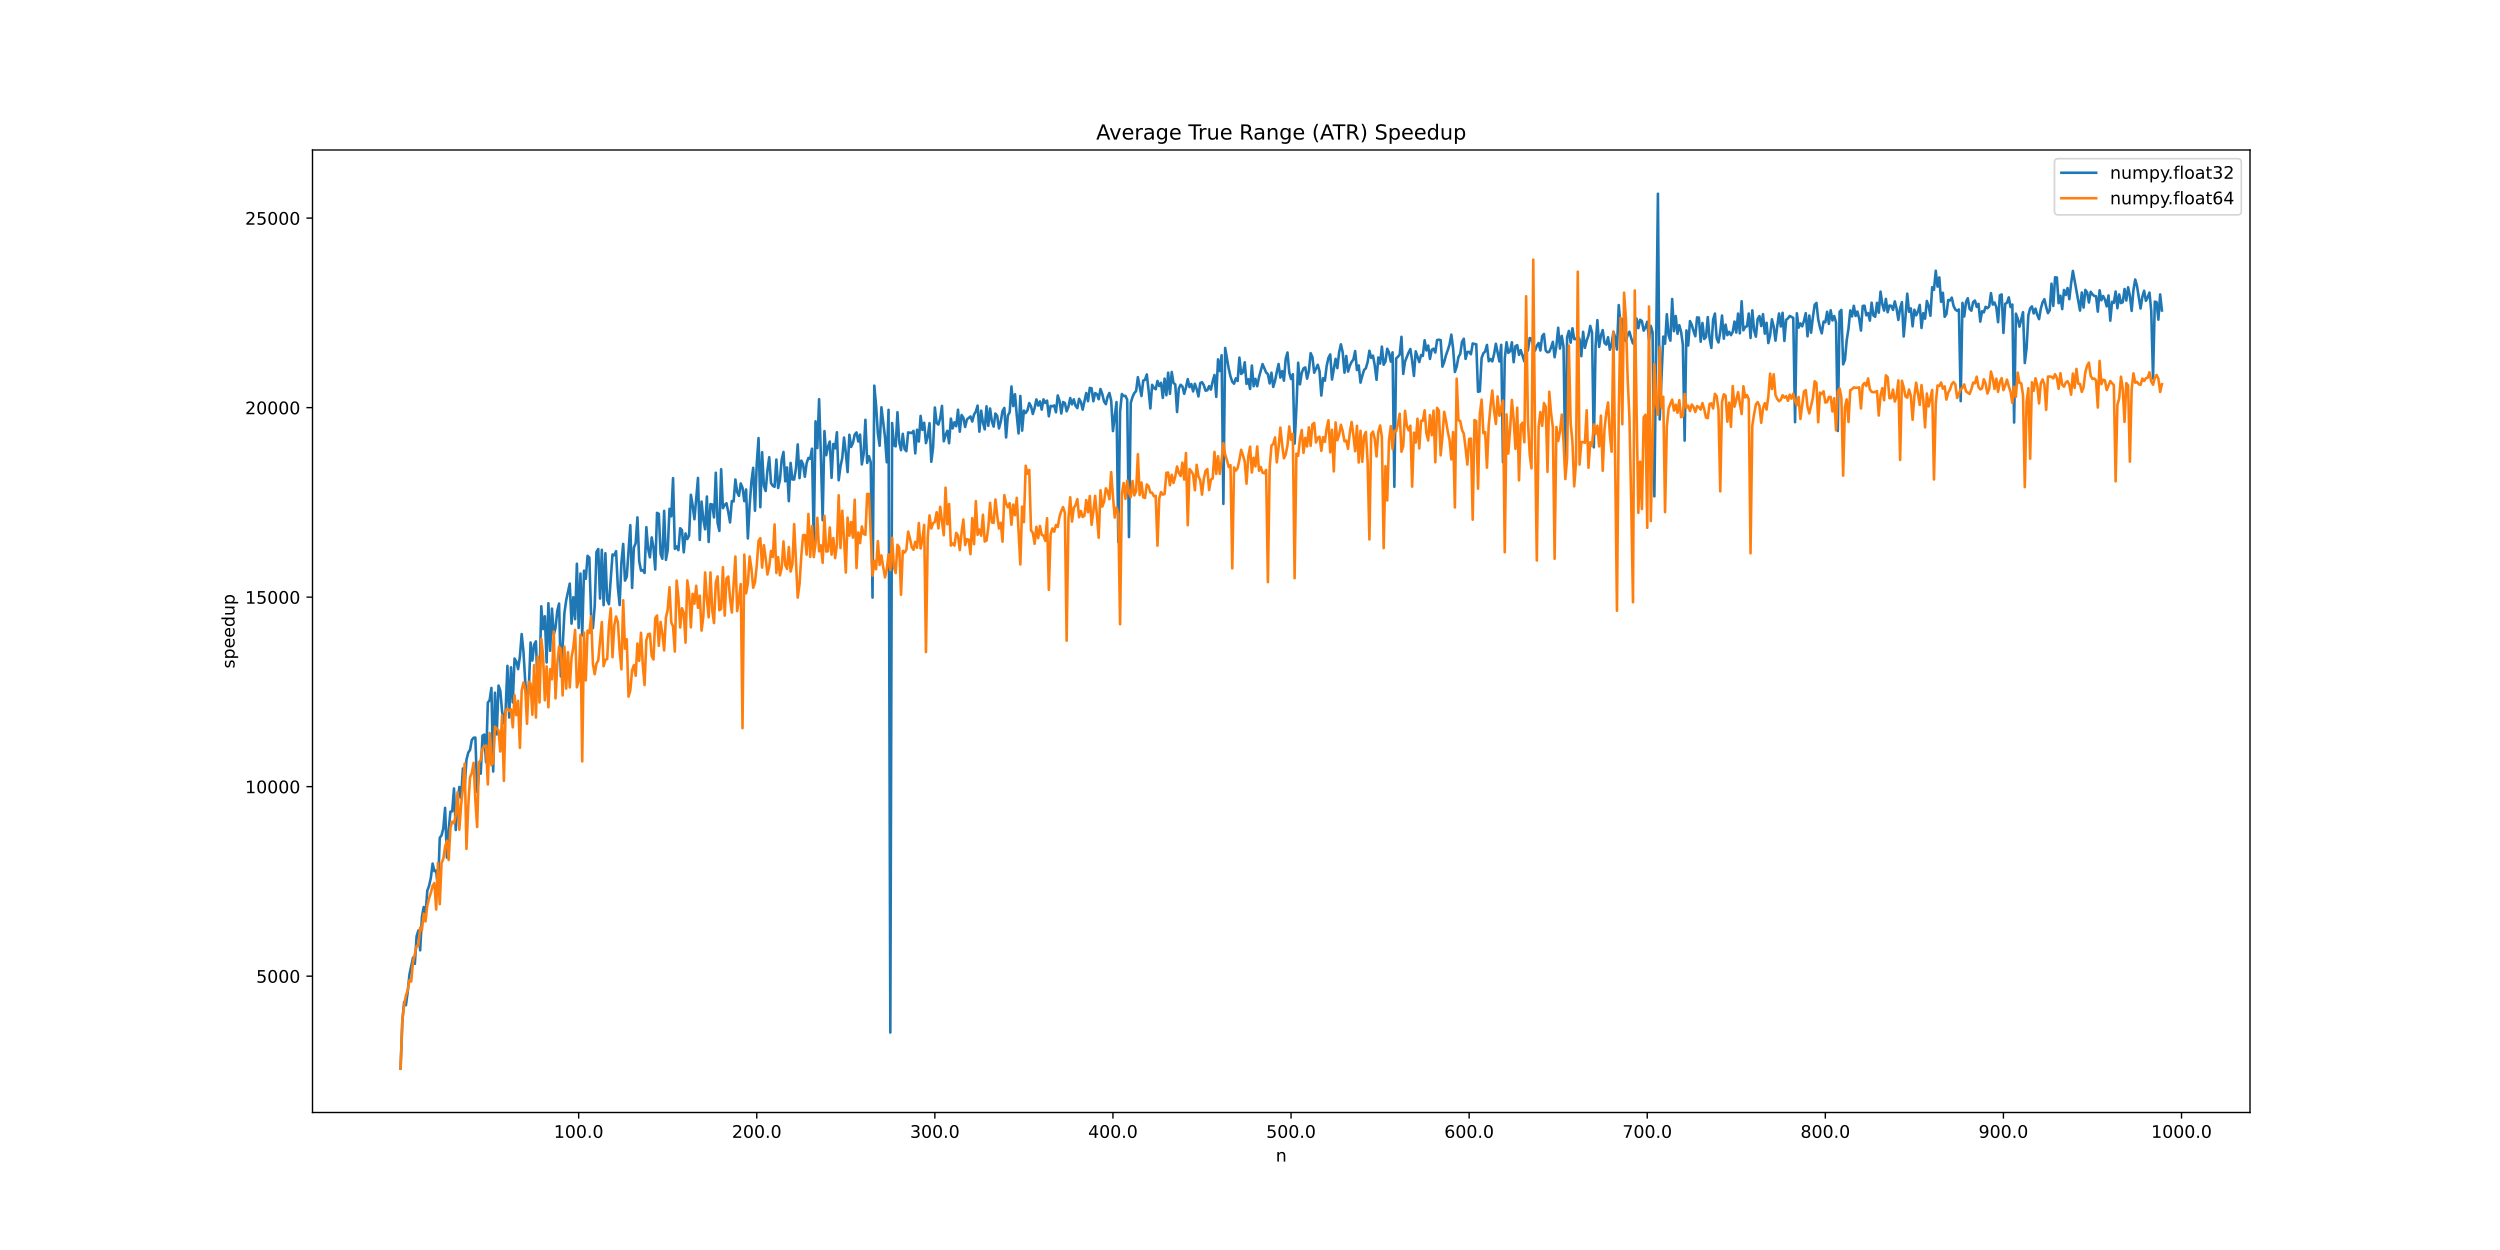 <?xml version="1.0" encoding="utf-8" standalone="no"?>
<!DOCTYPE svg PUBLIC "-//W3C//DTD SVG 1.1//EN"
  "http://www.w3.org/Graphics/SVG/1.1/DTD/svg11.dtd">
<!-- Created with matplotlib (https://matplotlib.org/) -->
<svg height="720pt" version="1.1" viewBox="0 0 1440 720" width="1440pt" xmlns="http://www.w3.org/2000/svg" xmlns:xlink="http://www.w3.org/1999/xlink">
 <defs>
  <style type="text/css">
*{stroke-linecap:butt;stroke-linejoin:round;}
  </style>
 </defs>
 <g id="figure_1">
  <g id="patch_1">
   <path d="M 0 720 
L 1440 720 
L 1440 0 
L 0 0 
z
" style="fill:#ffffff;"/>
  </g>
  <g id="axes_1">
   <g id="patch_2">
    <path d="M 180 640.8 
L 1296 640.8 
L 1296 86.4 
L 180 86.4 
z
" style="fill:#ffffff;"/>
   </g>
   <g id="matplotlib.axis_1">
    <g id="xtick_1">
     <g id="line2d_1">
      <defs>
       <path d="M 0 0 
L 0 3.5 
" id="mfa7f3a1b78" style="stroke:#000000;stroke-width:0.8;"/>
      </defs>
      <g>
       <use style="stroke:#000000;stroke-width:0.8;" x="333.31" xlink:href="#mfa7f3a1b78" y="640.8"/>
      </g>
     </g>
     <g id="text_1">
      <!-- 100.0 -->
      <defs>
       <path d="M 12.406 8.297 
L 28.516 8.297 
L 28.516 63.922 
L 10.984 60.406 
L 10.984 69.391 
L 28.422 72.906 
L 38.281 72.906 
L 38.281 8.297 
L 54.391 8.297 
L 54.391 0 
L 12.406 0 
z
" id="DejaVuSans-49"/>
       <path d="M 31.781 66.406 
Q 24.172 66.406 20.328 58.906 
Q 16.5 51.422 16.5 36.375 
Q 16.5 21.391 20.328 13.891 
Q 24.172 6.391 31.781 6.391 
Q 39.453 6.391 43.281 13.891 
Q 47.125 21.391 47.125 36.375 
Q 47.125 51.422 43.281 58.906 
Q 39.453 66.406 31.781 66.406 
z
M 31.781 74.219 
Q 44.047 74.219 50.516 64.516 
Q 56.984 54.828 56.984 36.375 
Q 56.984 17.969 50.516 8.266 
Q 44.047 -1.422 31.781 -1.422 
Q 19.531 -1.422 13.062 8.266 
Q 6.594 17.969 6.594 36.375 
Q 6.594 54.828 13.062 64.516 
Q 19.531 74.219 31.781 74.219 
z
" id="DejaVuSans-48"/>
       <path d="M 10.688 12.406 
L 21 12.406 
L 21 0 
L 10.688 0 
z
" id="DejaVuSans-46"/>
      </defs>
      <g transform="translate(318.996 655.398)scale(0.1 -0.1)">
       <use xlink:href="#DejaVuSans-49"/>
       <use x="63.623" xlink:href="#DejaVuSans-48"/>
       <use x="127.246" xlink:href="#DejaVuSans-48"/>
       <use x="190.869" xlink:href="#DejaVuSans-46"/>
       <use x="222.656" xlink:href="#DejaVuSans-48"/>
      </g>
     </g>
    </g>
    <g id="xtick_2">
     <g id="line2d_2">
      <g>
       <use style="stroke:#000000;stroke-width:0.8;" x="435.893" xlink:href="#mfa7f3a1b78" y="640.8"/>
      </g>
     </g>
     <g id="text_2">
      <!-- 200.0 -->
      <defs>
       <path d="M 19.188 8.297 
L 53.609 8.297 
L 53.609 0 
L 7.328 0 
L 7.328 8.297 
Q 12.938 14.109 22.625 23.891 
Q 32.328 33.688 34.812 36.531 
Q 39.547 41.844 41.422 45.531 
Q 43.312 49.219 43.312 52.781 
Q 43.312 58.594 39.234 62.25 
Q 35.156 65.922 28.609 65.922 
Q 23.969 65.922 18.812 64.312 
Q 13.672 62.703 7.812 59.422 
L 7.812 69.391 
Q 13.766 71.781 18.938 73 
Q 24.125 74.219 28.422 74.219 
Q 39.75 74.219 46.484 68.547 
Q 53.219 62.891 53.219 53.422 
Q 53.219 48.922 51.531 44.891 
Q 49.859 40.875 45.406 35.406 
Q 44.188 33.984 37.641 27.219 
Q 31.109 20.453 19.188 8.297 
z
" id="DejaVuSans-50"/>
      </defs>
      <g transform="translate(421.579 655.398)scale(0.1 -0.1)">
       <use xlink:href="#DejaVuSans-50"/>
       <use x="63.623" xlink:href="#DejaVuSans-48"/>
       <use x="127.246" xlink:href="#DejaVuSans-48"/>
       <use x="190.869" xlink:href="#DejaVuSans-46"/>
       <use x="222.656" xlink:href="#DejaVuSans-48"/>
      </g>
     </g>
    </g>
    <g id="xtick_3">
     <g id="line2d_3">
      <g>
       <use style="stroke:#000000;stroke-width:0.8;" x="538.476" xlink:href="#mfa7f3a1b78" y="640.8"/>
      </g>
     </g>
     <g id="text_3">
      <!-- 300.0 -->
      <defs>
       <path d="M 40.578 39.312 
Q 47.656 37.797 51.625 33 
Q 55.609 28.219 55.609 21.188 
Q 55.609 10.406 48.188 4.484 
Q 40.766 -1.422 27.094 -1.422 
Q 22.516 -1.422 17.656 -0.516 
Q 12.797 0.391 7.625 2.203 
L 7.625 11.719 
Q 11.719 9.328 16.594 8.109 
Q 21.484 6.891 26.812 6.891 
Q 36.078 6.891 40.938 10.547 
Q 45.797 14.203 45.797 21.188 
Q 45.797 27.641 41.281 31.266 
Q 36.766 34.906 28.719 34.906 
L 20.219 34.906 
L 20.219 43.016 
L 29.109 43.016 
Q 36.375 43.016 40.234 45.922 
Q 44.094 48.828 44.094 54.297 
Q 44.094 59.906 40.109 62.906 
Q 36.141 65.922 28.719 65.922 
Q 24.656 65.922 20.016 65.031 
Q 15.375 64.156 9.812 62.312 
L 9.812 71.094 
Q 15.438 72.656 20.344 73.438 
Q 25.25 74.219 29.594 74.219 
Q 40.828 74.219 47.359 69.109 
Q 53.906 64.016 53.906 55.328 
Q 53.906 49.266 50.438 45.094 
Q 46.969 40.922 40.578 39.312 
z
" id="DejaVuSans-51"/>
      </defs>
      <g transform="translate(524.162 655.398)scale(0.1 -0.1)">
       <use xlink:href="#DejaVuSans-51"/>
       <use x="63.623" xlink:href="#DejaVuSans-48"/>
       <use x="127.246" xlink:href="#DejaVuSans-48"/>
       <use x="190.869" xlink:href="#DejaVuSans-46"/>
       <use x="222.656" xlink:href="#DejaVuSans-48"/>
      </g>
     </g>
    </g>
    <g id="xtick_4">
     <g id="line2d_4">
      <g>
       <use style="stroke:#000000;stroke-width:0.8;" x="641.059" xlink:href="#mfa7f3a1b78" y="640.8"/>
      </g>
     </g>
     <g id="text_4">
      <!-- 400.0 -->
      <defs>
       <path d="M 37.797 64.312 
L 12.891 25.391 
L 37.797 25.391 
z
M 35.203 72.906 
L 47.609 72.906 
L 47.609 25.391 
L 58.016 25.391 
L 58.016 17.188 
L 47.609 17.188 
L 47.609 0 
L 37.797 0 
L 37.797 17.188 
L 4.891 17.188 
L 4.891 26.703 
z
" id="DejaVuSans-52"/>
      </defs>
      <g transform="translate(626.745 655.398)scale(0.1 -0.1)">
       <use xlink:href="#DejaVuSans-52"/>
       <use x="63.623" xlink:href="#DejaVuSans-48"/>
       <use x="127.246" xlink:href="#DejaVuSans-48"/>
       <use x="190.869" xlink:href="#DejaVuSans-46"/>
       <use x="222.656" xlink:href="#DejaVuSans-48"/>
      </g>
     </g>
    </g>
    <g id="xtick_5">
     <g id="line2d_5">
      <g>
       <use style="stroke:#000000;stroke-width:0.8;" x="743.642" xlink:href="#mfa7f3a1b78" y="640.8"/>
      </g>
     </g>
     <g id="text_5">
      <!-- 500.0 -->
      <defs>
       <path d="M 10.797 72.906 
L 49.516 72.906 
L 49.516 64.594 
L 19.828 64.594 
L 19.828 46.734 
Q 21.969 47.469 24.109 47.828 
Q 26.266 48.188 28.422 48.188 
Q 40.625 48.188 47.75 41.5 
Q 54.891 34.812 54.891 23.391 
Q 54.891 11.625 47.562 5.094 
Q 40.234 -1.422 26.906 -1.422 
Q 22.312 -1.422 17.547 -0.641 
Q 12.797 0.141 7.719 1.703 
L 7.719 11.625 
Q 12.109 9.234 16.797 8.062 
Q 21.484 6.891 26.703 6.891 
Q 35.156 6.891 40.078 11.328 
Q 45.016 15.766 45.016 23.391 
Q 45.016 31 40.078 35.438 
Q 35.156 39.891 26.703 39.891 
Q 22.75 39.891 18.812 39.016 
Q 14.891 38.141 10.797 36.281 
z
" id="DejaVuSans-53"/>
      </defs>
      <g transform="translate(729.328 655.398)scale(0.1 -0.1)">
       <use xlink:href="#DejaVuSans-53"/>
       <use x="63.623" xlink:href="#DejaVuSans-48"/>
       <use x="127.246" xlink:href="#DejaVuSans-48"/>
       <use x="190.869" xlink:href="#DejaVuSans-46"/>
       <use x="222.656" xlink:href="#DejaVuSans-48"/>
      </g>
     </g>
    </g>
    <g id="xtick_6">
     <g id="line2d_6">
      <g>
       <use style="stroke:#000000;stroke-width:0.8;" x="846.225" xlink:href="#mfa7f3a1b78" y="640.8"/>
      </g>
     </g>
     <g id="text_6">
      <!-- 600.0 -->
      <defs>
       <path d="M 33.016 40.375 
Q 26.375 40.375 22.484 35.828 
Q 18.609 31.297 18.609 23.391 
Q 18.609 15.531 22.484 10.953 
Q 26.375 6.391 33.016 6.391 
Q 39.656 6.391 43.531 10.953 
Q 47.406 15.531 47.406 23.391 
Q 47.406 31.297 43.531 35.828 
Q 39.656 40.375 33.016 40.375 
z
M 52.594 71.297 
L 52.594 62.312 
Q 48.875 64.062 45.094 64.984 
Q 41.312 65.922 37.594 65.922 
Q 27.828 65.922 22.672 59.328 
Q 17.531 52.734 16.797 39.406 
Q 19.672 43.656 24.016 45.922 
Q 28.375 48.188 33.594 48.188 
Q 44.578 48.188 50.953 41.516 
Q 57.328 34.859 57.328 23.391 
Q 57.328 12.156 50.688 5.359 
Q 44.047 -1.422 33.016 -1.422 
Q 20.359 -1.422 13.672 8.266 
Q 6.984 17.969 6.984 36.375 
Q 6.984 53.656 15.188 63.938 
Q 23.391 74.219 37.203 74.219 
Q 40.922 74.219 44.703 73.484 
Q 48.484 72.75 52.594 71.297 
z
" id="DejaVuSans-54"/>
      </defs>
      <g transform="translate(831.911 655.398)scale(0.1 -0.1)">
       <use xlink:href="#DejaVuSans-54"/>
       <use x="63.623" xlink:href="#DejaVuSans-48"/>
       <use x="127.246" xlink:href="#DejaVuSans-48"/>
       <use x="190.869" xlink:href="#DejaVuSans-46"/>
       <use x="222.656" xlink:href="#DejaVuSans-48"/>
      </g>
     </g>
    </g>
    <g id="xtick_7">
     <g id="line2d_7">
      <g>
       <use style="stroke:#000000;stroke-width:0.8;" x="948.808" xlink:href="#mfa7f3a1b78" y="640.8"/>
      </g>
     </g>
     <g id="text_7">
      <!-- 700.0 -->
      <defs>
       <path d="M 8.203 72.906 
L 55.078 72.906 
L 55.078 68.703 
L 28.609 0 
L 18.312 0 
L 43.219 64.594 
L 8.203 64.594 
z
" id="DejaVuSans-55"/>
      </defs>
      <g transform="translate(934.494 655.398)scale(0.1 -0.1)">
       <use xlink:href="#DejaVuSans-55"/>
       <use x="63.623" xlink:href="#DejaVuSans-48"/>
       <use x="127.246" xlink:href="#DejaVuSans-48"/>
       <use x="190.869" xlink:href="#DejaVuSans-46"/>
       <use x="222.656" xlink:href="#DejaVuSans-48"/>
      </g>
     </g>
    </g>
    <g id="xtick_8">
     <g id="line2d_8">
      <g>
       <use style="stroke:#000000;stroke-width:0.8;" x="1051.391" xlink:href="#mfa7f3a1b78" y="640.8"/>
      </g>
     </g>
     <g id="text_8">
      <!-- 800.0 -->
      <defs>
       <path d="M 31.781 34.625 
Q 24.75 34.625 20.719 30.859 
Q 16.703 27.094 16.703 20.516 
Q 16.703 13.922 20.719 10.156 
Q 24.75 6.391 31.781 6.391 
Q 38.812 6.391 42.859 10.172 
Q 46.922 13.969 46.922 20.516 
Q 46.922 27.094 42.891 30.859 
Q 38.875 34.625 31.781 34.625 
z
M 21.922 38.812 
Q 15.578 40.375 12.031 44.719 
Q 8.5 49.078 8.5 55.328 
Q 8.5 64.062 14.719 69.141 
Q 20.953 74.219 31.781 74.219 
Q 42.672 74.219 48.875 69.141 
Q 55.078 64.062 55.078 55.328 
Q 55.078 49.078 51.531 44.719 
Q 48 40.375 41.703 38.812 
Q 48.828 37.156 52.797 32.312 
Q 56.781 27.484 56.781 20.516 
Q 56.781 9.906 50.312 4.234 
Q 43.844 -1.422 31.781 -1.422 
Q 19.734 -1.422 13.25 4.234 
Q 6.781 9.906 6.781 20.516 
Q 6.781 27.484 10.781 32.312 
Q 14.797 37.156 21.922 38.812 
z
M 18.312 54.391 
Q 18.312 48.734 21.844 45.562 
Q 25.391 42.391 31.781 42.391 
Q 38.141 42.391 41.719 45.562 
Q 45.312 48.734 45.312 54.391 
Q 45.312 60.062 41.719 63.234 
Q 38.141 66.406 31.781 66.406 
Q 25.391 66.406 21.844 63.234 
Q 18.312 60.062 18.312 54.391 
z
" id="DejaVuSans-56"/>
      </defs>
      <g transform="translate(1037.077 655.398)scale(0.1 -0.1)">
       <use xlink:href="#DejaVuSans-56"/>
       <use x="63.623" xlink:href="#DejaVuSans-48"/>
       <use x="127.246" xlink:href="#DejaVuSans-48"/>
       <use x="190.869" xlink:href="#DejaVuSans-46"/>
       <use x="222.656" xlink:href="#DejaVuSans-48"/>
      </g>
     </g>
    </g>
    <g id="xtick_9">
     <g id="line2d_9">
      <g>
       <use style="stroke:#000000;stroke-width:0.8;" x="1153.974" xlink:href="#mfa7f3a1b78" y="640.8"/>
      </g>
     </g>
     <g id="text_9">
      <!-- 900.0 -->
      <defs>
       <path d="M 10.984 1.516 
L 10.984 10.5 
Q 14.703 8.734 18.5 7.812 
Q 22.312 6.891 25.984 6.891 
Q 35.75 6.891 40.891 13.453 
Q 46.047 20.016 46.781 33.406 
Q 43.953 29.203 39.594 26.953 
Q 35.25 24.703 29.984 24.703 
Q 19.047 24.703 12.672 31.312 
Q 6.297 37.938 6.297 49.422 
Q 6.297 60.641 12.938 67.422 
Q 19.578 74.219 30.609 74.219 
Q 43.266 74.219 49.922 64.516 
Q 56.594 54.828 56.594 36.375 
Q 56.594 19.141 48.406 8.859 
Q 40.234 -1.422 26.422 -1.422 
Q 22.703 -1.422 18.891 -0.688 
Q 15.094 0.047 10.984 1.516 
z
M 30.609 32.422 
Q 37.25 32.422 41.125 36.953 
Q 45.016 41.5 45.016 49.422 
Q 45.016 57.281 41.125 61.844 
Q 37.25 66.406 30.609 66.406 
Q 23.969 66.406 20.094 61.844 
Q 16.219 57.281 16.219 49.422 
Q 16.219 41.5 20.094 36.953 
Q 23.969 32.422 30.609 32.422 
z
" id="DejaVuSans-57"/>
      </defs>
      <g transform="translate(1139.66 655.398)scale(0.1 -0.1)">
       <use xlink:href="#DejaVuSans-57"/>
       <use x="63.623" xlink:href="#DejaVuSans-48"/>
       <use x="127.246" xlink:href="#DejaVuSans-48"/>
       <use x="190.869" xlink:href="#DejaVuSans-46"/>
       <use x="222.656" xlink:href="#DejaVuSans-48"/>
      </g>
     </g>
    </g>
    <g id="xtick_10">
     <g id="line2d_10">
      <g>
       <use style="stroke:#000000;stroke-width:0.8;" x="1256.557" xlink:href="#mfa7f3a1b78" y="640.8"/>
      </g>
     </g>
     <g id="text_10">
      <!-- 1000.0 -->
      <g transform="translate(1239.062 655.398)scale(0.1 -0.1)">
       <use xlink:href="#DejaVuSans-49"/>
       <use x="63.623" xlink:href="#DejaVuSans-48"/>
       <use x="127.246" xlink:href="#DejaVuSans-48"/>
       <use x="190.869" xlink:href="#DejaVuSans-48"/>
       <use x="254.492" xlink:href="#DejaVuSans-46"/>
       <use x="286.279" xlink:href="#DejaVuSans-48"/>
      </g>
     </g>
    </g>
    <g id="text_11">
     <!-- n -->
     <defs>
      <path d="M 54.891 33.016 
L 54.891 0 
L 45.906 0 
L 45.906 32.719 
Q 45.906 40.484 42.875 44.328 
Q 39.844 48.188 33.797 48.188 
Q 26.516 48.188 22.312 43.547 
Q 18.109 38.922 18.109 30.906 
L 18.109 0 
L 9.078 0 
L 9.078 54.688 
L 18.109 54.688 
L 18.109 46.188 
Q 21.344 51.125 25.703 53.562 
Q 30.078 56 35.797 56 
Q 45.219 56 50.047 50.172 
Q 54.891 44.344 54.891 33.016 
z
" id="DejaVuSans-110"/>
     </defs>
     <g transform="translate(734.831 669.077)scale(0.1 -0.1)">
      <use xlink:href="#DejaVuSans-110"/>
     </g>
    </g>
   </g>
   <g id="matplotlib.axis_2">
    <g id="ytick_1">
     <g id="line2d_11">
      <defs>
       <path d="M 0 0 
L -3.5 0 
" id="mde0bb93b80" style="stroke:#000000;stroke-width:0.8;"/>
      </defs>
      <g>
       <use style="stroke:#000000;stroke-width:0.8;" x="180" xlink:href="#mde0bb93b80" y="562.256"/>
      </g>
     </g>
     <g id="text_12">
      <!-- 5000 -->
      <g transform="translate(147.55 566.055)scale(0.1 -0.1)">
       <use xlink:href="#DejaVuSans-53"/>
       <use x="63.623" xlink:href="#DejaVuSans-48"/>
       <use x="127.246" xlink:href="#DejaVuSans-48"/>
       <use x="190.869" xlink:href="#DejaVuSans-48"/>
      </g>
     </g>
    </g>
    <g id="ytick_2">
     <g id="line2d_12">
      <g>
       <use style="stroke:#000000;stroke-width:0.8;" x="180" xlink:href="#mde0bb93b80" y="453.101"/>
      </g>
     </g>
     <g id="text_13">
      <!-- 10000 -->
      <g transform="translate(141.188 456.9)scale(0.1 -0.1)">
       <use xlink:href="#DejaVuSans-49"/>
       <use x="63.623" xlink:href="#DejaVuSans-48"/>
       <use x="127.246" xlink:href="#DejaVuSans-48"/>
       <use x="190.869" xlink:href="#DejaVuSans-48"/>
       <use x="254.492" xlink:href="#DejaVuSans-48"/>
      </g>
     </g>
    </g>
    <g id="ytick_3">
     <g id="line2d_13">
      <g>
       <use style="stroke:#000000;stroke-width:0.8;" x="180" xlink:href="#mde0bb93b80" y="343.947"/>
      </g>
     </g>
     <g id="text_14">
      <!-- 15000 -->
      <g transform="translate(141.188 347.746)scale(0.1 -0.1)">
       <use xlink:href="#DejaVuSans-49"/>
       <use x="63.623" xlink:href="#DejaVuSans-53"/>
       <use x="127.246" xlink:href="#DejaVuSans-48"/>
       <use x="190.869" xlink:href="#DejaVuSans-48"/>
       <use x="254.492" xlink:href="#DejaVuSans-48"/>
      </g>
     </g>
    </g>
    <g id="ytick_4">
     <g id="line2d_14">
      <g>
       <use style="stroke:#000000;stroke-width:0.8;" x="180" xlink:href="#mde0bb93b80" y="234.792"/>
      </g>
     </g>
     <g id="text_15">
      <!-- 20000 -->
      <g transform="translate(141.188 238.591)scale(0.1 -0.1)">
       <use xlink:href="#DejaVuSans-50"/>
       <use x="63.623" xlink:href="#DejaVuSans-48"/>
       <use x="127.246" xlink:href="#DejaVuSans-48"/>
       <use x="190.869" xlink:href="#DejaVuSans-48"/>
       <use x="254.492" xlink:href="#DejaVuSans-48"/>
      </g>
     </g>
    </g>
    <g id="ytick_5">
     <g id="line2d_15">
      <g>
       <use style="stroke:#000000;stroke-width:0.8;" x="180" xlink:href="#mde0bb93b80" y="125.637"/>
      </g>
     </g>
     <g id="text_16">
      <!-- 25000 -->
      <g transform="translate(141.188 129.437)scale(0.1 -0.1)">
       <use xlink:href="#DejaVuSans-50"/>
       <use x="63.623" xlink:href="#DejaVuSans-53"/>
       <use x="127.246" xlink:href="#DejaVuSans-48"/>
       <use x="190.869" xlink:href="#DejaVuSans-48"/>
       <use x="254.492" xlink:href="#DejaVuSans-48"/>
      </g>
     </g>
    </g>
    <g id="text_17">
     <!-- speedup -->
     <defs>
      <path d="M 44.281 53.078 
L 44.281 44.578 
Q 40.484 46.531 36.375 47.5 
Q 32.281 48.484 27.875 48.484 
Q 21.188 48.484 17.844 46.438 
Q 14.5 44.391 14.5 40.281 
Q 14.5 37.156 16.891 35.375 
Q 19.281 33.594 26.516 31.984 
L 29.594 31.297 
Q 39.156 29.25 43.188 25.516 
Q 47.219 21.781 47.219 15.094 
Q 47.219 7.469 41.188 3.016 
Q 35.156 -1.422 24.609 -1.422 
Q 20.219 -1.422 15.453 -0.562 
Q 10.688 0.297 5.422 2 
L 5.422 11.281 
Q 10.406 8.688 15.234 7.391 
Q 20.062 6.109 24.812 6.109 
Q 31.156 6.109 34.562 8.281 
Q 37.984 10.453 37.984 14.406 
Q 37.984 18.062 35.516 20.016 
Q 33.062 21.969 24.703 23.781 
L 21.578 24.516 
Q 13.234 26.266 9.516 29.906 
Q 5.812 33.547 5.812 39.891 
Q 5.812 47.609 11.281 51.797 
Q 16.75 56 26.812 56 
Q 31.781 56 36.172 55.266 
Q 40.578 54.547 44.281 53.078 
z
" id="DejaVuSans-115"/>
      <path d="M 18.109 8.203 
L 18.109 -20.797 
L 9.078 -20.797 
L 9.078 54.688 
L 18.109 54.688 
L 18.109 46.391 
Q 20.953 51.266 25.266 53.625 
Q 29.594 56 35.594 56 
Q 45.562 56 51.781 48.094 
Q 58.016 40.188 58.016 27.297 
Q 58.016 14.406 51.781 6.484 
Q 45.562 -1.422 35.594 -1.422 
Q 29.594 -1.422 25.266 0.953 
Q 20.953 3.328 18.109 8.203 
z
M 48.688 27.297 
Q 48.688 37.203 44.609 42.844 
Q 40.531 48.484 33.406 48.484 
Q 26.266 48.484 22.188 42.844 
Q 18.109 37.203 18.109 27.297 
Q 18.109 17.391 22.188 11.75 
Q 26.266 6.109 33.406 6.109 
Q 40.531 6.109 44.609 11.75 
Q 48.688 17.391 48.688 27.297 
z
" id="DejaVuSans-112"/>
      <path d="M 56.203 29.594 
L 56.203 25.203 
L 14.891 25.203 
Q 15.484 15.922 20.484 11.062 
Q 25.484 6.203 34.422 6.203 
Q 39.594 6.203 44.453 7.469 
Q 49.312 8.734 54.109 11.281 
L 54.109 2.781 
Q 49.266 0.734 44.188 -0.344 
Q 39.109 -1.422 33.891 -1.422 
Q 20.797 -1.422 13.156 6.188 
Q 5.516 13.812 5.516 26.812 
Q 5.516 40.234 12.766 48.109 
Q 20.016 56 32.328 56 
Q 43.359 56 49.781 48.891 
Q 56.203 41.797 56.203 29.594 
z
M 47.219 32.234 
Q 47.125 39.594 43.094 43.984 
Q 39.062 48.391 32.422 48.391 
Q 24.906 48.391 20.391 44.141 
Q 15.875 39.891 15.188 32.172 
z
" id="DejaVuSans-101"/>
      <path d="M 45.406 46.391 
L 45.406 75.984 
L 54.391 75.984 
L 54.391 0 
L 45.406 0 
L 45.406 8.203 
Q 42.578 3.328 38.25 0.953 
Q 33.938 -1.422 27.875 -1.422 
Q 17.969 -1.422 11.734 6.484 
Q 5.516 14.406 5.516 27.297 
Q 5.516 40.188 11.734 48.094 
Q 17.969 56 27.875 56 
Q 33.938 56 38.25 53.625 
Q 42.578 51.266 45.406 46.391 
z
M 14.797 27.297 
Q 14.797 17.391 18.875 11.75 
Q 22.953 6.109 30.078 6.109 
Q 37.203 6.109 41.297 11.75 
Q 45.406 17.391 45.406 27.297 
Q 45.406 37.203 41.297 42.844 
Q 37.203 48.484 30.078 48.484 
Q 22.953 48.484 18.875 42.844 
Q 14.797 37.203 14.797 27.297 
z
" id="DejaVuSans-100"/>
      <path d="M 8.5 21.578 
L 8.5 54.688 
L 17.484 54.688 
L 17.484 21.922 
Q 17.484 14.156 20.5 10.266 
Q 23.531 6.391 29.594 6.391 
Q 36.859 6.391 41.078 11.031 
Q 45.312 15.672 45.312 23.688 
L 45.312 54.688 
L 54.297 54.688 
L 54.297 0 
L 45.312 0 
L 45.312 8.406 
Q 42.047 3.422 37.719 1 
Q 33.406 -1.422 27.688 -1.422 
Q 18.266 -1.422 13.375 4.438 
Q 8.5 10.297 8.5 21.578 
z
M 31.109 56 
z
" id="DejaVuSans-117"/>
     </defs>
     <g transform="translate(135.108 385.049)rotate(-90)scale(0.1 -0.1)">
      <use xlink:href="#DejaVuSans-115"/>
      <use x="52.1" xlink:href="#DejaVuSans-112"/>
      <use x="115.576" xlink:href="#DejaVuSans-101"/>
      <use x="177.1" xlink:href="#DejaVuSans-101"/>
      <use x="238.623" xlink:href="#DejaVuSans-100"/>
      <use x="302.1" xlink:href="#DejaVuSans-117"/>
      <use x="365.479" xlink:href="#DejaVuSans-112"/>
     </g>
    </g>
   </g>
   <g id="line2d_16">
    <path clip-path="url(#p2945ba18ab)" d="M 230.727 615.469 
L 231.753 588.133 
L 232.779 577.181 
L 233.805 578.986 
L 234.831 571.344 
L 235.856 561.257 
L 237.908 551.604 
L 238.934 555.174 
L 239.96 539.263 
L 240.986 535.962 
L 242.011 547.382 
L 243.037 528.06 
L 244.063 522.436 
L 245.089 527.104 
L 246.115 513.075 
L 247.141 510.278 
L 248.166 505.627 
L 249.192 497.423 
L 250.218 501.802 
L 251.244 501.426 
L 252.27 512.124 
L 253.296 482.635 
L 254.321 481.18 
L 255.347 477.149 
L 256.373 465.34 
L 257.399 493.961 
L 258.425 478.11 
L 259.451 467.501 
L 260.476 467.346 
L 261.502 454.176 
L 262.528 478.086 
L 263.554 462.41 
L 264.58 453.302 
L 265.605 459.645 
L 266.631 442.645 
L 267.657 452.882 
L 268.683 437.631 
L 269.709 433.529 
L 270.735 431.969 
L 271.76 426.254 
L 272.786 424.945 
L 273.812 424.845 
L 274.838 456.2 
L 275.864 445.354 
L 276.89 445.608 
L 277.915 423.748 
L 278.941 423.093 
L 279.967 439.054 
L 280.993 404.686 
L 282.019 403.378 
L 283.045 396.242 
L 284.07 444.379 
L 285.096 398.995 
L 286.122 422.993 
L 287.148 394.897 
L 288.174 397.865 
L 289.2 409.753 
L 290.225 416.602 
L 291.251 408.848 
L 292.277 383.526 
L 293.303 413.274 
L 294.329 384.363 
L 295.355 404.589 
L 296.38 379.316 
L 297.406 381.034 
L 298.432 385.392 
L 299.458 378.243 
L 300.484 365.217 
L 301.51 375.353 
L 302.535 392.606 
L 303.561 404.361 
L 304.587 397.111 
L 305.613 370.076 
L 306.639 380.485 
L 307.664 371.332 
L 308.69 369.419 
L 309.716 396.311 
L 310.742 392.424 
L 311.768 349.233 
L 312.794 362.354 
L 313.819 354.975 
L 314.845 381.564 
L 315.871 347.481 
L 316.897 374.857 
L 317.923 350.57 
L 318.949 365.534 
L 319.974 361.607 
L 321 351.868 
L 322.026 347.678 
L 323.052 389.601 
L 324.078 372.343 
L 325.104 353.053 
L 326.129 345.751 
L 328.181 336.163 
L 329.207 359.199 
L 330.233 343.995 
L 331.259 356.665 
L 332.284 324.738 
L 333.31 361.704 
L 334.336 330.363 
L 335.362 366.031 
L 336.388 328.719 
L 337.414 333.379 
L 338.439 320.163 
L 339.465 321.154 
L 340.491 355.005 
L 341.517 361.782 
L 342.543 349.227 
L 343.569 317.923 
L 344.594 316.221 
L 345.62 344.764 
L 346.646 316.7 
L 347.672 348.567 
L 348.698 318.67 
L 349.724 345.658 
L 350.749 348.021 
L 352.801 319.409 
L 353.827 319.839 
L 354.853 317.483 
L 355.878 338.059 
L 356.904 348.52 
L 357.93 324.11 
L 358.956 313.316 
L 359.982 334.408 
L 361.008 332.195 
L 363.059 302.495 
L 364.085 338.648 
L 365.111 315.446 
L 366.137 312.921 
L 367.163 298.009 
L 368.188 323.243 
L 369.214 328.688 
L 370.24 328.372 
L 371.266 330.035 
L 372.292 303.65 
L 373.318 316.199 
L 374.343 321.035 
L 375.369 309.56 
L 376.395 315.344 
L 377.421 328.043 
L 378.447 295.41 
L 379.473 295.968 
L 380.498 319.092 
L 381.524 321.83 
L 382.55 294.277 
L 383.576 322.47 
L 384.602 316.883 
L 385.628 293.116 
L 386.653 297.403 
L 387.679 275.412 
L 388.705 316.124 
L 389.731 314.724 
L 390.757 316.892 
L 391.783 304.275 
L 392.808 305.314 
L 393.834 318.133 
L 394.86 307.255 
L 395.886 310.491 
L 396.912 308.538 
L 397.937 285.013 
L 398.963 291.053 
L 399.989 299.089 
L 402.041 275.287 
L 403.067 310.995 
L 404.092 288.899 
L 405.118 299.248 
L 406.144 304.877 
L 407.17 286.003 
L 408.196 312.161 
L 409.222 290.356 
L 410.247 290.6 
L 411.273 298.039 
L 412.299 272.303 
L 413.325 301.146 
L 414.351 305.817 
L 415.377 270.296 
L 416.402 292.684 
L 417.428 290.855 
L 418.454 289.878 
L 419.48 294.895 
L 420.506 300.918 
L 421.532 288.64 
L 422.557 288.801 
L 423.583 276.192 
L 424.609 283.525 
L 425.635 285.653 
L 426.661 278.467 
L 427.687 280.916 
L 428.712 288.655 
L 429.738 281.926 
L 430.764 310.13 
L 431.79 291.157 
L 432.816 277.433 
L 433.842 269.466 
L 434.867 294.182 
L 435.893 267.079 
L 436.919 252.335 
L 437.945 292.138 
L 438.971 260.486 
L 439.997 279.896 
L 441.022 282.788 
L 442.048 270.807 
L 443.074 263.369 
L 444.1 278.229 
L 445.126 279.836 
L 446.151 280.402 
L 447.177 264.694 
L 448.203 281.096 
L 449.229 276.459 
L 450.255 264.799 
L 451.281 260.328 
L 452.306 277.249 
L 453.332 269.24 
L 454.358 288.664 
L 455.384 266.638 
L 456.41 276.163 
L 457.436 276.221 
L 458.461 269.872 
L 459.487 255.991 
L 460.513 275.413 
L 461.539 265.315 
L 462.565 267.384 
L 463.591 274.596 
L 464.616 266.798 
L 465.642 263.777 
L 466.668 264.268 
L 467.694 258.461 
L 468.72 311.812 
L 469.746 242.691 
L 470.771 258.09 
L 471.797 229.938 
L 472.823 262.898 
L 473.849 299.655 
L 474.875 248.331 
L 475.901 262.19 
L 476.926 257.273 
L 477.952 254.339 
L 478.978 275.215 
L 480.004 255.713 
L 481.03 258.265 
L 482.056 248.97 
L 483.081 276.627 
L 484.107 268.735 
L 485.133 263.824 
L 486.159 252.035 
L 487.185 260.822 
L 488.21 271.936 
L 489.236 250.422 
L 490.262 257.441 
L 491.288 255.155 
L 492.314 250.268 
L 493.34 249.09 
L 494.365 254.311 
L 495.391 250.326 
L 496.417 267.511 
L 497.443 261.572 
L 498.469 241.807 
L 499.495 266.647 
L 500.52 262.764 
L 501.546 266.278 
L 502.572 344.204 
L 503.598 222.139 
L 504.624 233.576 
L 505.65 249.649 
L 506.675 256.747 
L 507.701 234.589 
L 509.753 251.738 
L 510.779 266.269 
L 511.805 236.064 
L 512.83 594.736 
L 513.856 243.662 
L 514.882 256.526 
L 515.908 257.111 
L 516.934 237.438 
L 517.96 254.688 
L 518.985 259.305 
L 520.011 249.874 
L 521.037 258.659 
L 522.063 259.88 
L 523.089 249.064 
L 525.14 249.441 
L 526.166 248.179 
L 527.192 261.144 
L 528.218 247.542 
L 529.244 254.313 
L 530.27 239.547 
L 531.295 247.593 
L 532.321 243.517 
L 533.347 255.232 
L 534.373 251.496 
L 535.399 243.708 
L 536.424 265.975 
L 537.45 257.732 
L 538.476 234.729 
L 539.502 243.578 
L 540.528 244.558 
L 541.554 240.854 
L 542.579 233.799 
L 543.605 254.171 
L 544.631 250.631 
L 545.657 248.131 
L 546.683 255.287 
L 547.709 241.113 
L 548.734 246.745 
L 549.76 243.236 
L 550.786 245.491 
L 551.812 236.006 
L 552.838 248.644 
L 553.864 239.052 
L 554.889 240.613 
L 555.915 245.956 
L 556.941 241.611 
L 558.993 239.874 
L 560.019 242.806 
L 561.044 238.821 
L 562.07 237.05 
L 563.096 233.632 
L 564.122 248.654 
L 565.148 236.543 
L 566.174 243.447 
L 567.199 247.299 
L 568.225 234.042 
L 569.251 245.256 
L 570.277 235.289 
L 571.303 242.656 
L 572.329 245.737 
L 573.354 238.199 
L 574.38 239.56 
L 575.406 246.795 
L 576.432 242.907 
L 577.458 236.783 
L 578.484 234.971 
L 579.509 251.975 
L 580.535 239.314 
L 581.561 237.462 
L 582.587 222.61 
L 583.613 233.916 
L 584.638 227.09 
L 585.664 239.315 
L 586.69 249.67 
L 587.716 228.054 
L 588.742 248.05 
L 589.768 236.485 
L 590.793 237.903 
L 591.819 236.345 
L 592.845 232.169 
L 593.871 234.027 
L 594.897 238.457 
L 595.923 235.023 
L 596.948 230.054 
L 597.974 233.621 
L 599 231.201 
L 600.026 235.941 
L 601.052 230.037 
L 602.078 232.09 
L 603.103 230.775 
L 604.129 239.791 
L 605.155 233.795 
L 606.181 234.048 
L 607.207 233.532 
L 608.233 237.481 
L 609.258 227.791 
L 610.284 230.953 
L 611.31 238.176 
L 612.336 231.557 
L 613.362 232.137 
L 614.388 236.926 
L 615.413 234.32 
L 616.439 229.273 
L 617.465 232.922 
L 618.491 230.013 
L 619.517 233.716 
L 620.543 235.091 
L 621.568 229.729 
L 622.594 231.57 
L 623.62 235.953 
L 625.672 226.377 
L 626.697 231.073 
L 627.723 223.425 
L 628.749 223.645 
L 629.775 231.12 
L 630.801 226.426 
L 631.827 226.998 
L 632.852 229.95 
L 633.878 224.089 
L 634.904 226.925 
L 635.93 231.248 
L 636.956 232.784 
L 637.982 228.505 
L 639.007 226.367 
L 640.033 230.7 
L 641.059 248.306 
L 643.111 231.612 
L 644.137 312.23 
L 645.162 237.152 
L 646.188 226.962 
L 647.214 228.111 
L 648.24 227.998 
L 649.266 230.212 
L 650.292 309.348 
L 651.317 232.045 
L 652.343 228.647 
L 653.369 226.429 
L 654.395 225.233 
L 655.421 217.25 
L 657.472 228.109 
L 658.498 219.244 
L 659.524 218.796 
L 660.55 215.673 
L 661.576 224.789 
L 662.602 235.261 
L 663.627 221.665 
L 664.653 223.472 
L 665.679 224.216 
L 666.705 219.424 
L 667.731 222.352 
L 668.757 220.483 
L 669.782 229.193 
L 670.808 218.067 
L 671.834 227.673 
L 672.86 214.65 
L 673.886 226.85 
L 674.911 214.28 
L 675.937 220.615 
L 676.963 221.452 
L 677.989 237.333 
L 679.015 223.686 
L 680.041 221.639 
L 681.066 222.573 
L 682.092 226.828 
L 683.118 223.185 
L 684.144 218.361 
L 685.17 222.992 
L 686.196 221.207 
L 687.221 225.467 
L 688.247 221.058 
L 689.273 224.046 
L 690.299 228.345 
L 691.325 220.734 
L 692.351 220.136 
L 693.376 221.789 
L 694.402 225.036 
L 695.428 224.796 
L 696.454 222.39 
L 697.48 224.4 
L 698.506 219.611 
L 699.531 215.967 
L 700.557 228.597 
L 701.583 206.981 
L 702.609 213.722 
L 703.635 204.615 
L 704.661 290.242 
L 705.686 200.407 
L 707.738 212.331 
L 708.764 216.823 
L 709.79 219.903 
L 710.816 221.015 
L 711.841 217.906 
L 712.867 219.461 
L 713.893 205.986 
L 714.919 215.4 
L 715.945 214.441 
L 716.97 208.688 
L 717.996 221.122 
L 719.022 218.395 
L 720.048 224.03 
L 721.074 210.565 
L 722.1 222.459 
L 723.125 218.21 
L 724.151 222.478 
L 725.177 217.298 
L 727.229 209.7 
L 729.28 214.506 
L 730.306 215.519 
L 731.332 220.85 
L 732.358 214.674 
L 733.384 222.881 
L 734.41 219.407 
L 735.435 214.184 
L 736.461 209.668 
L 737.487 217.498 
L 738.513 213.749 
L 739.539 219.274 
L 740.565 206.655 
L 741.59 203.041 
L 742.616 214.564 
L 743.642 218.297 
L 744.668 215.553 
L 745.694 255.518 
L 746.72 235.09 
L 747.745 208.919 
L 748.771 221.381 
L 749.797 214.848 
L 750.823 212.178 
L 751.849 211.632 
L 752.875 218.121 
L 753.9 213.77 
L 754.926 203.415 
L 755.952 205.678 
L 756.978 214.693 
L 759.03 210.117 
L 760.055 213.842 
L 761.081 227.844 
L 762.107 217.811 
L 763.133 219.254 
L 764.159 210.783 
L 765.184 206.102 
L 766.21 204.165 
L 767.236 218.596 
L 769.288 206.702 
L 770.314 212.052 
L 771.339 202.876 
L 772.365 198.318 
L 773.391 202.932 
L 774.417 214.675 
L 775.443 205.046 
L 776.469 214.032 
L 777.494 210.672 
L 778.52 208.462 
L 779.546 207.101 
L 780.572 202.203 
L 781.598 213.141 
L 782.624 210.489 
L 783.649 220.393 
L 784.675 216.5 
L 785.701 213.106 
L 786.727 212.134 
L 787.753 208.526 
L 788.779 202.043 
L 789.804 206.131 
L 790.83 204.853 
L 791.856 210.46 
L 792.882 218.763 
L 793.908 205.921 
L 794.934 209.425 
L 795.959 199.647 
L 796.985 210.103 
L 798.011 208.242 
L 799.037 200.878 
L 800.063 202.974 
L 801.089 208.282 
L 802.114 202.955 
L 803.14 280.396 
L 804.166 206.477 
L 805.192 205.511 
L 806.218 204.276 
L 807.243 194 
L 808.269 215.389 
L 809.295 208.217 
L 811.347 203.1 
L 812.373 201.031 
L 813.398 207.864 
L 814.424 216.523 
L 815.45 202.364 
L 817.502 208.551 
L 818.528 204.496 
L 819.553 204.997 
L 820.579 195.98 
L 821.605 201.835 
L 822.631 199.047 
L 823.657 206.748 
L 824.683 201.477 
L 825.708 200.846 
L 826.734 203.071 
L 827.76 195.872 
L 828.786 195.679 
L 829.812 195.89 
L 830.838 211.194 
L 831.863 208.532 
L 832.889 204.606 
L 833.915 201.705 
L 834.941 198.429 
L 835.967 192.738 
L 836.993 200.788 
L 838.018 214.255 
L 839.044 211.201 
L 840.07 205.618 
L 841.096 203.866 
L 842.122 196.909 
L 843.148 195.13 
L 844.173 206.737 
L 845.199 202.704 
L 846.225 202.697 
L 847.251 204.054 
L 848.277 197.833 
L 849.303 198.134 
L 850.328 198.314 
L 851.354 225.666 
L 852.38 225.413 
L 853.406 206.187 
L 854.432 203.472 
L 855.457 202.441 
L 856.483 198.662 
L 857.509 208.06 
L 858.535 206.779 
L 859.561 208.165 
L 860.587 204.008 
L 861.612 197.993 
L 863.664 208.209 
L 864.69 198.621 
L 865.716 266.255 
L 866.742 206.587 
L 867.767 197.134 
L 868.793 203.262 
L 869.819 202.292 
L 870.845 197.152 
L 871.871 208.627 
L 872.897 199.393 
L 873.922 198.823 
L 874.948 204.413 
L 875.974 201.681 
L 878.026 208.186 
L 879.052 199.216 
L 880.077 201.923 
L 881.103 194.669 
L 882.129 195.214 
L 883.155 198.929 
L 884.181 201.969 
L 885.207 199.114 
L 886.232 197.572 
L 887.258 201.897 
L 888.284 193.63 
L 889.31 192.361 
L 890.336 201.905 
L 891.362 202.947 
L 892.387 202.647 
L 893.413 200.182 
L 894.439 196.919 
L 895.465 205.761 
L 896.491 199.137 
L 897.516 188.78 
L 898.542 200.767 
L 899.568 193.496 
L 900.594 199.726 
L 901.62 268.721 
L 902.646 194.281 
L 903.671 190.604 
L 904.697 197.385 
L 905.723 189.106 
L 906.749 195.327 
L 907.775 195.336 
L 908.801 193.745 
L 909.826 195.414 
L 910.852 205.159 
L 911.878 191.133 
L 912.904 200.348 
L 913.93 196.137 
L 914.956 193.223 
L 915.981 187.746 
L 917.007 191.575 
L 918.033 257.65 
L 919.059 199.192 
L 920.085 184.403 
L 921.111 199.841 
L 922.136 193.283 
L 923.162 190.144 
L 924.188 197.51 
L 925.214 198.515 
L 926.24 194.254 
L 927.266 201.442 
L 928.291 198.269 
L 929.317 191.097 
L 930.343 194.399 
L 931.369 201.347 
L 932.395 175.73 
L 933.421 187.086 
L 934.446 183.804 
L 935.472 195.667 
L 936.498 196.43 
L 937.524 192.937 
L 938.55 191.096 
L 939.576 194.737 
L 940.601 197.849 
L 941.627 196.143 
L 942.653 183.477 
L 943.679 189.031 
L 944.705 184.191 
L 945.73 184.948 
L 946.756 190.451 
L 947.782 188.653 
L 948.808 185.34 
L 949.834 195.859 
L 950.86 187.737 
L 951.885 191.434 
L 952.911 285.905 
L 954.963 111.6 
L 955.989 241.594 
L 958.04 193.891 
L 959.066 197.975 
L 960.092 181.007 
L 961.118 193.195 
L 962.144 196.208 
L 963.17 172.224 
L 964.195 190.76 
L 965.221 182.034 
L 966.247 192.251 
L 967.273 187.317 
L 968.299 191.038 
L 969.325 198.531 
L 970.35 253.792 
L 971.376 190.318 
L 972.402 199.025 
L 973.428 184.933 
L 974.454 187.113 
L 975.48 190.72 
L 976.505 193.673 
L 977.531 182.825 
L 978.557 182.957 
L 979.583 196.833 
L 980.609 186.044 
L 981.635 195.257 
L 982.66 194.092 
L 983.686 182.637 
L 984.712 194.886 
L 985.738 200.425 
L 986.764 184.089 
L 987.79 180.613 
L 988.815 194.887 
L 989.841 197.272 
L 990.867 191.14 
L 991.893 181.739 
L 992.919 195.065 
L 993.944 186.993 
L 994.97 193.035 
L 995.996 191.135 
L 997.022 193.054 
L 998.048 191.149 
L 999.074 185.228 
L 1000.099 191.554 
L 1001.125 180.626 
L 1002.151 192.013 
L 1003.177 173.548 
L 1004.203 190.244 
L 1005.229 188.304 
L 1006.254 187.955 
L 1007.28 180.583 
L 1008.306 194.658 
L 1009.332 178.753 
L 1010.358 190.293 
L 1011.384 193.918 
L 1012.409 183.708 
L 1013.435 182.059 
L 1014.461 187.811 
L 1015.487 180.96 
L 1016.513 192.19 
L 1017.539 185.896 
L 1018.564 197.602 
L 1019.59 193.114 
L 1020.616 183.924 
L 1021.642 188.078 
L 1022.668 196.211 
L 1023.694 187.903 
L 1024.719 180.58 
L 1025.745 188.066 
L 1026.771 180.159 
L 1027.797 196.381 
L 1028.823 184.194 
L 1029.849 183.421 
L 1030.874 182.008 
L 1031.9 182.526 
L 1032.926 183.168 
L 1033.952 243.17 
L 1034.978 180.464 
L 1036.003 188.71 
L 1037.029 186.294 
L 1038.055 187.97 
L 1039.081 184.815 
L 1040.107 180.377 
L 1041.133 193.716 
L 1042.158 181.744 
L 1043.184 191.629 
L 1044.21 182.853 
L 1045.236 175.593 
L 1046.262 174.472 
L 1047.288 183.907 
L 1048.313 188.656 
L 1049.339 192.008 
L 1050.365 185.255 
L 1051.391 185.623 
L 1052.417 179.561 
L 1053.443 186.54 
L 1054.468 178.733 
L 1055.494 184.607 
L 1056.52 182.039 
L 1057.546 185.714 
L 1058.572 248.228 
L 1059.598 179.617 
L 1060.623 178.505 
L 1061.649 209.882 
L 1062.675 207.296 
L 1063.701 195.984 
L 1064.727 189.324 
L 1065.753 178.803 
L 1066.778 182.259 
L 1067.804 176.139 
L 1068.83 182.009 
L 1069.856 179.435 
L 1070.882 183.52 
L 1071.908 190.411 
L 1072.933 176.225 
L 1073.959 176.104 
L 1074.985 181.602 
L 1076.011 180.303 
L 1077.037 184.672 
L 1078.063 174.352 
L 1079.088 181.709 
L 1080.114 182.447 
L 1081.14 174.424 
L 1082.166 180.102 
L 1083.192 167.983 
L 1084.217 175.248 
L 1085.243 178.905 
L 1086.269 172.196 
L 1087.295 179.851 
L 1088.321 175.977 
L 1089.347 176.167 
L 1090.372 178.497 
L 1091.398 173.591 
L 1092.424 177.783 
L 1093.45 184.289 
L 1094.476 177.556 
L 1095.502 174.034 
L 1096.527 193.809 
L 1097.553 182.457 
L 1098.579 169.14 
L 1099.605 179.616 
L 1100.631 177.629 
L 1101.657 187.96 
L 1102.682 178.415 
L 1103.708 181.627 
L 1104.734 179.412 
L 1105.76 175.625 
L 1106.786 188.904 
L 1107.812 180.365 
L 1108.837 183.565 
L 1109.863 173.344 
L 1110.889 176.299 
L 1111.915 181.86 
L 1112.941 165.44 
L 1113.967 166.925 
L 1114.992 155.942 
L 1116.018 165.093 
L 1117.044 159.783 
L 1118.07 173.86 
L 1119.096 168.65 
L 1120.122 182.486 
L 1121.147 180.925 
L 1122.173 172.814 
L 1123.199 173.048 
L 1124.225 171.441 
L 1125.251 176.22 
L 1126.276 178.276 
L 1127.302 179.045 
L 1128.328 178.246 
L 1129.354 231.06 
L 1130.38 174.47 
L 1131.406 182.297 
L 1132.431 173.936 
L 1133.457 171.802 
L 1134.483 177.917 
L 1135.509 178.952 
L 1136.535 173.932 
L 1137.561 173.13 
L 1138.586 176.739 
L 1139.612 175.002 
L 1140.638 185.252 
L 1141.664 179.261 
L 1142.69 179.929 
L 1143.716 176.703 
L 1144.741 177.53 
L 1145.767 176.515 
L 1146.793 168.826 
L 1147.819 175.436 
L 1148.845 174.265 
L 1149.871 176.956 
L 1150.896 185.591 
L 1151.922 170.131 
L 1152.948 169.589 
L 1153.974 191.747 
L 1155 175.003 
L 1156.026 174.406 
L 1157.051 171.29 
L 1158.077 176.902 
L 1159.103 175.437 
L 1160.129 243.369 
L 1161.155 180.667 
L 1162.181 183.478 
L 1163.206 188.158 
L 1165.258 179.831 
L 1166.284 209.104 
L 1167.31 200.541 
L 1168.336 181.65 
L 1169.361 177.606 
L 1170.387 176.48 
L 1171.413 180.547 
L 1172.439 177.768 
L 1173.465 181.443 
L 1174.49 183.827 
L 1175.516 177.773 
L 1176.542 174.092 
L 1177.568 172.353 
L 1178.594 176.828 
L 1179.62 180.378 
L 1180.645 178.655 
L 1181.671 163.398 
L 1182.697 176.206 
L 1183.723 159.718 
L 1184.749 159.84 
L 1185.775 174.638 
L 1186.8 170.313 
L 1187.826 178.029 
L 1188.852 167.048 
L 1189.878 169.925 
L 1190.904 165.918 
L 1191.93 172.338 
L 1192.955 163.247 
L 1193.981 156.051 
L 1198.085 178.899 
L 1199.11 168.468 
L 1200.136 177.158 
L 1201.162 166.983 
L 1202.188 168.413 
L 1203.214 174.228 
L 1204.24 168.068 
L 1205.265 169.538 
L 1206.291 170.469 
L 1207.317 170.633 
L 1208.343 179.497 
L 1209.369 167.209 
L 1210.395 172.935 
L 1211.42 170.51 
L 1212.446 172.525 
L 1213.472 176.48 
L 1214.498 170.185 
L 1215.524 184.699 
L 1216.549 173.821 
L 1217.575 174.463 
L 1218.601 167.92 
L 1219.627 177.539 
L 1220.653 169.595 
L 1221.679 174.583 
L 1222.704 174.095 
L 1223.73 166.466 
L 1224.756 173.088 
L 1225.782 165.489 
L 1226.808 170.312 
L 1227.834 179.081 
L 1228.859 167.084 
L 1229.885 160.989 
L 1230.911 164.712 
L 1232.963 177.697 
L 1233.989 170.963 
L 1235.014 167.474 
L 1236.04 173.271 
L 1237.066 171.188 
L 1238.092 168.536 
L 1239.118 179.125 
L 1240.144 218.028 
L 1241.169 173.728 
L 1242.195 174.049 
L 1243.221 184.12 
L 1244.247 169.585 
L 1245.273 178.827 
L 1245.273 178.827 
" style="fill:none;stroke:#1f77b4;stroke-linecap:square;stroke-width:1.5;"/>
   </g>
   <g id="line2d_17">
    <path clip-path="url(#p2945ba18ab)" d="M 230.727 615.6 
L 231.753 587.327 
L 232.779 578.964 
L 233.805 573.435 
L 234.831 570.45 
L 235.856 564.498 
L 236.882 565.327 
L 237.908 553.906 
L 238.934 549.7 
L 239.96 544.815 
L 240.986 544.589 
L 242.011 534.348 
L 243.037 535.71 
L 244.063 526.287 
L 245.089 530.715 
L 246.115 521.592 
L 247.141 517.528 
L 248.166 514.314 
L 249.192 510.221 
L 250.218 508.611 
L 251.244 523.849 
L 252.27 497.051 
L 253.296 520.781 
L 254.321 497.111 
L 255.347 494.73 
L 256.373 487.704 
L 257.399 484.26 
L 258.425 495.33 
L 259.451 476.752 
L 260.476 473.222 
L 261.502 474.192 
L 262.528 469.56 
L 263.554 456.321 
L 264.58 477.889 
L 265.605 463.657 
L 266.631 454.028 
L 267.657 439.769 
L 268.683 488.96 
L 269.709 464.501 
L 270.735 447.748 
L 271.76 445.27 
L 272.786 439.39 
L 273.812 460.977 
L 274.838 476.344 
L 275.864 439.318 
L 276.89 437.734 
L 277.915 431.238 
L 278.941 429.831 
L 279.967 429.467 
L 280.993 451.832 
L 282.019 422.179 
L 283.045 440.731 
L 284.07 439.413 
L 285.096 418.559 
L 287.148 420.808 
L 288.174 432.855 
L 289.2 411.941 
L 290.225 449.765 
L 291.251 409.171 
L 292.277 408.163 
L 293.303 409.555 
L 294.329 408.604 
L 295.355 418.953 
L 296.38 400.434 
L 297.406 411.928 
L 298.432 403.717 
L 299.458 430.754 
L 300.484 397.962 
L 301.51 393.133 
L 302.535 396.87 
L 303.561 416.887 
L 304.587 392.691 
L 305.613 393.689 
L 306.639 411.66 
L 307.664 383.11 
L 308.69 413.313 
L 309.716 378.111 
L 310.742 404.606 
L 311.768 368.028 
L 312.794 377.179 
L 313.819 403.357 
L 314.845 383.844 
L 315.871 407.397 
L 316.897 385.435 
L 317.923 391.236 
L 318.949 363.713 
L 319.974 402.296 
L 321 382.572 
L 322.026 372.344 
L 323.052 373.905 
L 324.078 400.573 
L 325.104 372.451 
L 326.129 396.644 
L 327.155 375.669 
L 328.181 395.963 
L 329.207 378.686 
L 330.233 372.872 
L 331.259 362.831 
L 332.284 395.896 
L 333.31 392.179 
L 334.336 365.712 
L 335.362 438.556 
L 336.388 364.355 
L 337.414 391.907 
L 338.439 363.253 
L 339.465 364.576 
L 340.491 354.966 
L 341.517 382.311 
L 342.543 388.356 
L 343.569 382.182 
L 344.594 380.416 
L 346.646 358.341 
L 347.672 383.743 
L 348.698 379.995 
L 349.724 379.631 
L 350.749 360.453 
L 351.775 350.403 
L 352.801 378.566 
L 353.827 360.243 
L 354.853 355.103 
L 355.878 358.23 
L 356.904 374.631 
L 357.93 385.525 
L 358.956 345.781 
L 359.982 373.629 
L 361.008 368.219 
L 362.033 401.269 
L 363.059 397.639 
L 364.085 386.065 
L 365.111 383.119 
L 366.137 389.214 
L 367.163 370.663 
L 368.188 380.647 
L 369.214 364.512 
L 370.24 382.809 
L 371.266 394.594 
L 372.292 368.829 
L 373.318 365.289 
L 374.343 365.038 
L 375.369 377.843 
L 376.395 379.885 
L 377.421 356.071 
L 378.447 354.532 
L 379.473 372.015 
L 380.498 358.239 
L 381.524 365.013 
L 382.55 374.647 
L 383.576 355.747 
L 384.602 351.058 
L 385.628 338.226 
L 386.653 358.441 
L 387.679 360.9 
L 388.705 375.305 
L 389.731 334.403 
L 390.757 344 
L 391.783 361.434 
L 392.808 350.344 
L 393.834 352.973 
L 394.86 370.166 
L 395.886 334.354 
L 396.912 341.453 
L 397.937 361.34 
L 398.963 342.052 
L 399.989 347.741 
L 401.015 337.405 
L 402.041 350.105 
L 403.067 343.116 
L 404.092 363.235 
L 405.118 355.205 
L 406.144 329.766 
L 407.17 345.015 
L 408.196 355.593 
L 409.222 329.718 
L 410.247 351.497 
L 411.273 358.89 
L 412.299 335.482 
L 413.325 332.005 
L 414.351 351.523 
L 415.377 350.703 
L 416.402 326.721 
L 417.428 354.58 
L 418.454 333.268 
L 419.48 332.086 
L 420.506 344.538 
L 421.532 352.801 
L 423.583 320.525 
L 424.609 351.988 
L 425.635 345.143 
L 426.661 336.42 
L 427.687 419.409 
L 428.712 319.45 
L 429.738 341.778 
L 430.764 336.123 
L 431.79 320.514 
L 432.816 327.484 
L 433.842 338.55 
L 434.867 335.403 
L 435.893 325.666 
L 436.919 311.583 
L 437.945 310.013 
L 438.971 326.926 
L 439.997 314.023 
L 441.022 321.546 
L 442.048 330.927 
L 443.074 326.431 
L 444.1 317.352 
L 445.126 320.827 
L 446.151 302.086 
L 447.177 330.029 
L 448.203 320.866 
L 449.229 331.375 
L 450.255 327.048 
L 451.281 311.85 
L 452.306 325.429 
L 453.332 327.667 
L 454.358 315.117 
L 455.384 329.186 
L 456.41 325.139 
L 457.436 301.899 
L 459.487 344.214 
L 460.513 336.559 
L 461.539 320.385 
L 462.565 308.293 
L 463.591 308.152 
L 464.616 319.493 
L 465.642 296.017 
L 466.668 320.768 
L 467.694 303.023 
L 468.72 320.911 
L 469.746 313.153 
L 470.771 298.277 
L 471.797 317.548 
L 472.823 314.084 
L 473.849 324.153 
L 474.875 297.138 
L 475.901 317.68 
L 476.926 317.508 
L 477.952 303.839 
L 478.978 319.481 
L 480.004 309.933 
L 481.03 321.469 
L 482.056 313.719 
L 483.081 285.297 
L 484.107 315.673 
L 485.133 294.22 
L 486.159 310.321 
L 487.185 329.785 
L 488.21 298.156 
L 489.236 308.528 
L 490.262 300.702 
L 491.288 309.687 
L 492.314 287.835 
L 493.34 327.216 
L 494.365 306.708 
L 495.391 312.814 
L 496.417 303.243 
L 497.443 307.563 
L 498.469 308.039 
L 499.495 284.519 
L 500.52 284.56 
L 502.572 331.545 
L 503.598 323.043 
L 504.624 327.858 
L 505.65 311.652 
L 506.675 325.42 
L 507.701 319.904 
L 508.727 326.603 
L 509.753 332.565 
L 510.779 327.89 
L 511.805 319.295 
L 512.83 328.347 
L 513.856 309.801 
L 514.882 326.618 
L 515.908 330.068 
L 516.934 313.781 
L 517.96 315.352 
L 518.985 342.549 
L 520.011 317.296 
L 521.037 318.303 
L 522.063 316.671 
L 523.089 306.202 
L 524.115 310.038 
L 525.14 315.04 
L 526.166 316.678 
L 527.192 312.069 
L 528.218 315.513 
L 529.244 301.255 
L 530.27 315.953 
L 531.295 310.821 
L 532.321 302.351 
L 533.347 375.576 
L 534.373 309.562 
L 535.399 296.862 
L 536.424 304.372 
L 537.45 301.356 
L 538.476 300.625 
L 539.502 295.041 
L 540.528 304.375 
L 541.554 291.905 
L 543.605 308.3 
L 544.631 280.892 
L 545.657 301.989 
L 546.683 290.287 
L 547.709 314.256 
L 548.734 312.954 
L 549.76 314.249 
L 550.786 306.928 
L 551.812 308.51 
L 552.838 316.869 
L 553.864 306.755 
L 554.889 299.236 
L 555.915 313.941 
L 556.941 310.57 
L 557.967 310.828 
L 558.993 319.212 
L 560.019 298.453 
L 561.044 313.421 
L 562.07 288.641 
L 563.096 308.057 
L 564.122 305.008 
L 565.148 308.554 
L 566.174 296.493 
L 567.199 311.928 
L 568.225 311.386 
L 569.251 304.067 
L 570.277 289.637 
L 571.303 300.906 
L 572.329 301.173 
L 573.354 287.721 
L 574.38 296.832 
L 575.406 304.381 
L 576.432 301.126 
L 577.458 312.006 
L 578.484 285.195 
L 579.509 289.975 
L 580.535 292.184 
L 581.561 289.805 
L 582.587 302.266 
L 583.613 290.634 
L 584.638 296.748 
L 585.664 286.744 
L 587.716 325.134 
L 588.742 291.806 
L 589.768 300.762 
L 590.793 268.257 
L 591.819 272.892 
L 592.845 270.705 
L 593.871 305.517 
L 594.897 306.824 
L 595.923 313.234 
L 596.948 303.446 
L 597.974 309.992 
L 599 302.956 
L 600.026 308.074 
L 601.052 308.508 
L 602.078 311.551 
L 603.103 298.478 
L 604.129 339.735 
L 605.155 307.678 
L 606.181 304.39 
L 607.207 306.277 
L 608.233 302.372 
L 609.258 303.515 
L 610.284 297.567 
L 611.31 294.29 
L 612.336 292.097 
L 613.362 295.391 
L 614.388 369.037 
L 615.413 298.883 
L 616.439 286.418 
L 617.465 300.427 
L 618.491 292.576 
L 619.517 290.948 
L 620.543 287.497 
L 621.568 297.941 
L 622.594 294.336 
L 623.62 297.752 
L 624.646 297.023 
L 625.672 288.026 
L 626.697 295.106 
L 627.723 285.699 
L 628.749 302.297 
L 629.775 294.438 
L 630.801 285.604 
L 631.827 296.992 
L 632.852 309.714 
L 633.878 282.403 
L 634.904 291.82 
L 635.93 289.135 
L 636.956 281.295 
L 637.982 282.92 
L 639.007 287.525 
L 640.033 271.928 
L 641.059 285.977 
L 642.085 298.113 
L 643.111 292.281 
L 644.137 295.998 
L 645.162 359.578 
L 646.188 284.454 
L 647.214 278.189 
L 648.24 287.33 
L 649.266 276.785 
L 650.292 283.929 
L 651.317 286.363 
L 652.343 277.052 
L 653.369 285.358 
L 654.395 283.025 
L 655.421 261.628 
L 656.447 285.133 
L 657.472 277.927 
L 658.498 286.417 
L 659.524 286.814 
L 660.55 279.034 
L 661.576 280.064 
L 662.602 283.721 
L 663.627 283.805 
L 664.653 285.916 
L 665.679 285.569 
L 666.705 314.308 
L 667.731 287.031 
L 668.757 283.44 
L 669.782 284.9 
L 670.808 284.52 
L 671.834 272.336 
L 672.86 272.187 
L 673.886 279.496 
L 674.911 273.469 
L 675.937 278.194 
L 676.963 274.388 
L 677.989 268.686 
L 679.015 272.414 
L 680.041 274.159 
L 681.066 266.457 
L 682.092 276.248 
L 683.118 260.962 
L 684.144 302.513 
L 685.17 270.193 
L 686.196 271.475 
L 687.221 273.195 
L 688.247 282.373 
L 689.273 267.721 
L 690.299 274.395 
L 691.325 276.552 
L 692.351 284.936 
L 693.376 275.853 
L 694.402 271.265 
L 695.428 270.193 
L 696.454 282.249 
L 697.48 276.263 
L 698.506 275.597 
L 699.531 260.296 
L 700.557 272.953 
L 701.583 262.77 
L 702.609 272.949 
L 703.635 265.287 
L 704.661 255.296 
L 705.686 261.858 
L 706.712 264.908 
L 707.738 269.01 
L 708.764 267.951 
L 709.79 327.358 
L 710.816 269.243 
L 711.841 271.054 
L 712.867 269.606 
L 713.893 264.875 
L 714.919 259.094 
L 715.945 262.219 
L 716.97 265.969 
L 717.996 278.597 
L 719.022 262.894 
L 720.048 257.285 
L 721.074 272.156 
L 722.1 263.67 
L 723.125 268.634 
L 724.151 257.174 
L 725.177 271.145 
L 726.203 268.987 
L 727.229 272.256 
L 728.255 272.613 
L 729.28 270.678 
L 730.306 335.309 
L 731.332 269.183 
L 732.358 256.646 
L 733.384 255.703 
L 734.41 251.96 
L 735.435 266.321 
L 736.461 257.748 
L 737.487 246.319 
L 738.513 256.192 
L 739.539 263.984 
L 740.565 261.832 
L 741.59 256.493 
L 742.616 245.627 
L 743.642 253.354 
L 744.668 249.898 
L 745.694 333.065 
L 746.72 261.312 
L 747.745 262.579 
L 748.771 252.78 
L 749.797 247.689 
L 750.823 260.839 
L 751.849 252.217 
L 752.875 257.153 
L 753.9 246.152 
L 754.926 256.779 
L 755.952 244.463 
L 756.978 243.623 
L 758.004 254.841 
L 759.03 252.146 
L 760.055 251.55 
L 761.081 259.691 
L 762.107 251.809 
L 763.133 254.476 
L 764.159 246.689 
L 765.184 242.069 
L 766.21 260.538 
L 767.236 247.556 
L 768.262 271.518 
L 769.288 243.344 
L 770.314 253.571 
L 771.339 250.467 
L 772.365 244.668 
L 773.391 248.423 
L 774.417 254.178 
L 775.443 253.76 
L 776.469 258.513 
L 777.494 249.228 
L 778.52 243.06 
L 779.546 250.578 
L 780.572 259.914 
L 781.598 245.271 
L 782.624 266.429 
L 783.649 248.137 
L 784.675 265.976 
L 785.701 251.139 
L 786.727 248.858 
L 787.753 265.866 
L 788.779 310.723 
L 789.804 250.067 
L 790.83 248.589 
L 791.856 252.879 
L 792.882 262.93 
L 793.908 248.948 
L 794.934 245.08 
L 795.959 251.638 
L 796.985 315.715 
L 798.011 268.516 
L 799.037 288.274 
L 800.063 253.681 
L 801.089 245.479 
L 802.114 258.65 
L 803.14 248.16 
L 804.166 248.389 
L 805.192 244.286 
L 806.218 238.288 
L 807.243 260.193 
L 808.269 256.936 
L 809.295 236.676 
L 810.321 245.118 
L 811.347 247.876 
L 812.373 245.203 
L 813.398 280.295 
L 814.424 249.201 
L 815.45 254.929 
L 816.476 241.153 
L 817.502 258.314 
L 818.528 242.403 
L 819.553 242.358 
L 820.579 236.328 
L 821.605 249.627 
L 822.631 253.725 
L 823.657 239.135 
L 824.683 250.714 
L 825.708 236.513 
L 826.734 266.244 
L 827.76 234.926 
L 828.786 236.458 
L 829.812 262.254 
L 830.838 251.595 
L 831.863 237.201 
L 832.889 242.382 
L 833.915 248.559 
L 834.941 253.523 
L 835.967 264.612 
L 836.993 248.855 
L 838.018 292.304 
L 839.044 218.083 
L 840.07 242.134 
L 841.096 242.507 
L 842.122 247.645 
L 843.148 249.822 
L 844.173 258.149 
L 845.199 267.613 
L 846.225 252.866 
L 847.251 252.604 
L 848.277 299.331 
L 849.303 241.933 
L 850.328 242.552 
L 851.354 281.479 
L 852.38 238.666 
L 853.406 230.181 
L 854.432 249.542 
L 855.457 248.874 
L 856.483 269.383 
L 857.509 245.039 
L 858.535 233.948 
L 859.561 224.953 
L 860.587 236.55 
L 861.612 244.208 
L 862.638 228.351 
L 863.664 239.453 
L 864.69 234.843 
L 865.716 230.753 
L 866.742 318.093 
L 867.767 238.69 
L 868.793 261.256 
L 869.819 247.212 
L 870.845 230.371 
L 871.871 241.733 
L 872.897 258.499 
L 873.922 234.839 
L 874.948 276.671 
L 875.974 244.786 
L 877 243.471 
L 878.026 254.733 
L 879.052 170.654 
L 880.077 242.51 
L 881.103 261.728 
L 882.129 269.783 
L 883.155 149.549 
L 884.181 250.555 
L 885.207 322.839 
L 886.232 245.863 
L 887.258 237.352 
L 888.284 245.297 
L 889.31 232.174 
L 890.336 234.269 
L 891.362 271.812 
L 892.387 225.656 
L 893.413 237.911 
L 894.439 246.009 
L 895.465 321.85 
L 896.491 245.924 
L 897.516 254.043 
L 898.542 248.525 
L 899.568 238.806 
L 900.594 254.424 
L 901.62 275.932 
L 902.646 264.151 
L 903.671 199.032 
L 904.697 243.847 
L 905.723 254.665 
L 906.749 280.117 
L 907.775 266.441 
L 908.801 156.49 
L 909.826 267.608 
L 910.852 254.629 
L 911.878 254.637 
L 912.904 255.035 
L 913.93 236.306 
L 914.956 269.433 
L 915.981 254.756 
L 917.007 256.806 
L 918.033 244.478 
L 919.059 249.897 
L 920.085 245.197 
L 921.111 257.103 
L 922.136 239.406 
L 923.162 271.166 
L 924.188 247.36 
L 925.214 237.761 
L 926.24 231.794 
L 927.266 250.125 
L 928.291 260.195 
L 929.317 191.124 
L 930.343 266.948 
L 931.369 351.791 
L 932.395 237.729 
L 933.421 183.114 
L 934.446 244.341 
L 935.472 168.582 
L 936.498 182.968 
L 937.524 217.869 
L 938.55 240.301 
L 939.576 289.494 
L 940.601 346.902 
L 941.627 167.316 
L 942.653 235.71 
L 943.679 295.407 
L 944.705 265.906 
L 945.73 293.2 
L 946.756 240.422 
L 947.782 238.903 
L 948.808 304.022 
L 949.834 176.56 
L 950.86 300.129 
L 952.911 209.642 
L 953.937 232.371 
L 954.963 238.867 
L 955.989 199.83 
L 957.015 234.83 
L 958.04 228.582 
L 959.066 294.974 
L 960.092 245.662 
L 961.118 235.358 
L 962.144 232.589 
L 963.17 230.198 
L 964.195 236.5 
L 965.221 233.088 
L 966.247 237.772 
L 967.273 230.485 
L 968.299 240.306 
L 969.325 239.587 
L 970.35 226.898 
L 971.376 234.906 
L 972.402 233.676 
L 973.428 236.73 
L 974.454 233.005 
L 975.48 234.417 
L 976.505 237.296 
L 977.531 233.938 
L 978.557 234.53 
L 979.583 235.93 
L 980.609 232.205 
L 981.635 235.741 
L 982.66 240.535 
L 983.686 240.828 
L 984.712 232.673 
L 985.738 232.351 
L 986.764 235.295 
L 987.79 226.833 
L 988.815 228.327 
L 989.841 235.93 
L 990.867 283.034 
L 991.893 231.458 
L 992.919 227.103 
L 993.944 227.908 
L 994.97 242.889 
L 995.996 231.94 
L 997.022 245.833 
L 998.048 222.379 
L 999.074 234.244 
L 1000.099 230.347 
L 1001.125 225.906 
L 1003.177 238.485 
L 1004.203 222.486 
L 1005.229 228.948 
L 1006.254 227.587 
L 1007.28 230.048 
L 1008.306 318.694 
L 1009.332 245.211 
L 1010.358 238.549 
L 1011.384 233.003 
L 1012.409 231.592 
L 1013.435 233.828 
L 1014.461 243.538 
L 1015.487 235.3 
L 1016.513 232.225 
L 1017.539 235.933 
L 1018.564 228.274 
L 1019.59 215.232 
L 1020.616 224.08 
L 1021.642 215.601 
L 1022.668 227.5 
L 1023.694 229.816 
L 1024.719 231.097 
L 1025.745 230.244 
L 1026.771 227.653 
L 1027.797 229.058 
L 1028.823 228.206 
L 1029.849 230.863 
L 1030.874 227.311 
L 1031.9 229.623 
L 1032.926 226.764 
L 1033.952 230.944 
L 1034.978 233.365 
L 1036.003 228.648 
L 1037.029 241.341 
L 1039.081 225.488 
L 1040.107 224.69 
L 1041.133 234.274 
L 1042.158 238.111 
L 1044.21 229.196 
L 1045.236 219.63 
L 1046.262 220.621 
L 1047.288 243.212 
L 1048.313 226.155 
L 1049.339 226.964 
L 1050.365 225.396 
L 1051.391 231.873 
L 1052.417 231.573 
L 1053.443 228.608 
L 1054.468 228.637 
L 1055.494 237.021 
L 1056.52 229.344 
L 1057.546 247.819 
L 1058.572 225.5 
L 1059.598 223.742 
L 1060.623 228.808 
L 1061.649 273.963 
L 1062.675 234.369 
L 1063.701 230.051 
L 1064.727 243.087 
L 1065.753 224.793 
L 1066.778 224.14 
L 1067.804 223.111 
L 1068.83 223.41 
L 1069.856 223.324 
L 1070.882 223.121 
L 1071.908 235.276 
L 1072.933 221.837 
L 1073.959 220.573 
L 1074.985 222.324 
L 1076.011 217.974 
L 1077.037 224.21 
L 1078.063 225.696 
L 1079.088 225.953 
L 1080.114 225.761 
L 1081.14 225.261 
L 1082.166 239.348 
L 1083.192 227.688 
L 1084.217 223.595 
L 1085.243 230.537 
L 1086.269 216.202 
L 1087.295 217.273 
L 1088.321 229.336 
L 1089.347 229.264 
L 1090.372 224.373 
L 1091.398 231.28 
L 1092.424 228.295 
L 1093.45 219.144 
L 1094.476 264.92 
L 1095.502 219.356 
L 1096.527 223.12 
L 1097.553 228.398 
L 1098.579 229.06 
L 1099.605 224.341 
L 1100.631 227.97 
L 1101.657 241.806 
L 1102.682 228.101 
L 1103.708 220.418 
L 1105.76 233.216 
L 1106.786 221.807 
L 1107.812 230.393 
L 1108.837 246.147 
L 1109.863 226.671 
L 1110.889 234.074 
L 1112.941 224.621 
L 1113.967 276.177 
L 1114.992 232.351 
L 1116.018 222.062 
L 1117.044 222.322 
L 1118.07 220.343 
L 1119.096 223.913 
L 1120.122 222.562 
L 1121.147 230.161 
L 1122.173 226.136 
L 1123.199 224.404 
L 1124.225 221.233 
L 1125.251 220.065 
L 1126.276 221.44 
L 1127.302 229.222 
L 1129.354 224.265 
L 1130.38 223.375 
L 1131.406 221.42 
L 1132.431 225.471 
L 1134.483 226.914 
L 1135.509 224.175 
L 1136.535 220.38 
L 1137.561 220.773 
L 1138.586 216.981 
L 1139.612 222.88 
L 1140.638 224.304 
L 1141.664 223.639 
L 1142.69 218.478 
L 1143.716 221 
L 1144.741 226.675 
L 1145.767 224.047 
L 1146.793 213.994 
L 1147.819 217.842 
L 1148.845 224.019 
L 1149.871 218.124 
L 1150.896 225.715 
L 1151.922 219.985 
L 1152.948 217.814 
L 1153.974 224.728 
L 1155 222.055 
L 1156.026 218.672 
L 1157.051 222.488 
L 1158.077 225.667 
L 1159.103 232.098 
L 1160.129 222.81 
L 1161.155 228.558 
L 1162.181 214.617 
L 1163.206 220.511 
L 1164.232 220.787 
L 1165.258 227.639 
L 1166.284 280.56 
L 1167.31 231.675 
L 1168.336 223.6 
L 1169.361 264.223 
L 1170.387 220.161 
L 1171.413 225.1 
L 1172.439 217.91 
L 1173.465 221.987 
L 1174.49 232.382 
L 1175.516 220.58 
L 1176.542 218.564 
L 1177.568 221.529 
L 1178.594 236.031 
L 1179.62 216.93 
L 1180.645 216.869 
L 1181.671 217.066 
L 1182.697 217.979 
L 1183.723 215.556 
L 1184.749 217.774 
L 1185.775 223.955 
L 1186.8 214.963 
L 1187.826 221.543 
L 1188.852 222.75 
L 1189.878 220.357 
L 1190.904 219.561 
L 1191.93 221.68 
L 1192.955 227.343 
L 1193.981 215.179 
L 1195.007 223.46 
L 1196.033 212.489 
L 1197.059 220.98 
L 1198.085 221.188 
L 1199.11 225.719 
L 1200.136 223.033 
L 1201.162 214.348 
L 1202.188 210.627 
L 1203.214 208.87 
L 1204.24 216.487 
L 1205.265 218.285 
L 1206.291 217.976 
L 1207.317 219.128 
L 1208.343 234.724 
L 1209.369 207.885 
L 1210.395 221.3 
L 1211.42 218.738 
L 1212.446 219.136 
L 1213.472 224.672 
L 1215.524 219.5 
L 1217.575 221.884 
L 1218.601 277.256 
L 1219.627 233.152 
L 1220.653 229.459 
L 1221.679 216.966 
L 1222.704 224.18 
L 1223.73 242.992 
L 1224.756 220.689 
L 1225.782 221.981 
L 1226.808 265.908 
L 1227.834 224.198 
L 1228.859 215.044 
L 1229.885 220.44 
L 1230.911 219.919 
L 1231.937 221.373 
L 1232.963 221.642 
L 1233.989 218.068 
L 1235.014 219.439 
L 1236.04 217.864 
L 1237.066 217.542 
L 1238.092 214.421 
L 1239.118 219.716 
L 1240.144 221.575 
L 1241.169 217.615 
L 1242.195 215.961 
L 1243.221 218.049 
L 1244.247 225.759 
L 1245.273 221.287 
L 1245.273 221.287 
" style="fill:none;stroke:#ff7f0e;stroke-linecap:square;stroke-width:1.5;"/>
   </g>
   <g id="patch_3">
    <path d="M 180 640.8 
L 180 86.4 
" style="fill:none;stroke:#000000;stroke-linecap:square;stroke-linejoin:miter;stroke-width:0.8;"/>
   </g>
   <g id="patch_4">
    <path d="M 1296 640.8 
L 1296 86.4 
" style="fill:none;stroke:#000000;stroke-linecap:square;stroke-linejoin:miter;stroke-width:0.8;"/>
   </g>
   <g id="patch_5">
    <path d="M 180 640.8 
L 1296 640.8 
" style="fill:none;stroke:#000000;stroke-linecap:square;stroke-linejoin:miter;stroke-width:0.8;"/>
   </g>
   <g id="patch_6">
    <path d="M 180 86.4 
L 1296 86.4 
" style="fill:none;stroke:#000000;stroke-linecap:square;stroke-linejoin:miter;stroke-width:0.8;"/>
   </g>
   <g id="text_18">
    <!-- Average True Range (ATR) Speedup -->
    <defs>
     <path d="M 34.188 63.188 
L 20.797 26.906 
L 47.609 26.906 
z
M 28.609 72.906 
L 39.797 72.906 
L 67.578 0 
L 57.328 0 
L 50.688 18.703 
L 17.828 18.703 
L 11.188 0 
L 0.781 0 
z
" id="DejaVuSans-65"/>
     <path d="M 2.984 54.688 
L 12.5 54.688 
L 29.594 8.797 
L 46.688 54.688 
L 56.203 54.688 
L 35.688 0 
L 23.484 0 
z
" id="DejaVuSans-118"/>
     <path d="M 41.109 46.297 
Q 39.594 47.172 37.812 47.578 
Q 36.031 48 33.891 48 
Q 26.266 48 22.188 43.047 
Q 18.109 38.094 18.109 28.812 
L 18.109 0 
L 9.078 0 
L 9.078 54.688 
L 18.109 54.688 
L 18.109 46.188 
Q 20.953 51.172 25.484 53.578 
Q 30.031 56 36.531 56 
Q 37.453 56 38.578 55.875 
Q 39.703 55.766 41.062 55.516 
z
" id="DejaVuSans-114"/>
     <path d="M 34.281 27.484 
Q 23.391 27.484 19.188 25 
Q 14.984 22.516 14.984 16.5 
Q 14.984 11.719 18.141 8.906 
Q 21.297 6.109 26.703 6.109 
Q 34.188 6.109 38.703 11.406 
Q 43.219 16.703 43.219 25.484 
L 43.219 27.484 
z
M 52.203 31.203 
L 52.203 0 
L 43.219 0 
L 43.219 8.297 
Q 40.141 3.328 35.547 0.953 
Q 30.953 -1.422 24.312 -1.422 
Q 15.922 -1.422 10.953 3.297 
Q 6 8.016 6 15.922 
Q 6 25.141 12.172 29.828 
Q 18.359 34.516 30.609 34.516 
L 43.219 34.516 
L 43.219 35.406 
Q 43.219 41.609 39.141 45 
Q 35.062 48.391 27.688 48.391 
Q 23 48.391 18.547 47.266 
Q 14.109 46.141 10.016 43.891 
L 10.016 52.203 
Q 14.938 54.109 19.578 55.047 
Q 24.219 56 28.609 56 
Q 40.484 56 46.344 49.844 
Q 52.203 43.703 52.203 31.203 
z
" id="DejaVuSans-97"/>
     <path d="M 45.406 27.984 
Q 45.406 37.75 41.375 43.109 
Q 37.359 48.484 30.078 48.484 
Q 22.859 48.484 18.828 43.109 
Q 14.797 37.75 14.797 27.984 
Q 14.797 18.266 18.828 12.891 
Q 22.859 7.516 30.078 7.516 
Q 37.359 7.516 41.375 12.891 
Q 45.406 18.266 45.406 27.984 
z
M 54.391 6.781 
Q 54.391 -7.172 48.188 -13.984 
Q 42 -20.797 29.203 -20.797 
Q 24.469 -20.797 20.266 -20.094 
Q 16.062 -19.391 12.109 -17.922 
L 12.109 -9.188 
Q 16.062 -11.328 19.922 -12.344 
Q 23.781 -13.375 27.781 -13.375 
Q 36.625 -13.375 41.016 -8.766 
Q 45.406 -4.156 45.406 5.172 
L 45.406 9.625 
Q 42.625 4.781 38.281 2.391 
Q 33.938 0 27.875 0 
Q 17.828 0 11.672 7.656 
Q 5.516 15.328 5.516 27.984 
Q 5.516 40.672 11.672 48.328 
Q 17.828 56 27.875 56 
Q 33.938 56 38.281 53.609 
Q 42.625 51.219 45.406 46.391 
L 45.406 54.688 
L 54.391 54.688 
z
" id="DejaVuSans-103"/>
     <path id="DejaVuSans-32"/>
     <path d="M -0.297 72.906 
L 61.375 72.906 
L 61.375 64.594 
L 35.5 64.594 
L 35.5 0 
L 25.594 0 
L 25.594 64.594 
L -0.297 64.594 
z
" id="DejaVuSans-84"/>
     <path d="M 44.391 34.188 
Q 47.562 33.109 50.562 29.594 
Q 53.562 26.078 56.594 19.922 
L 66.609 0 
L 56 0 
L 46.688 18.703 
Q 43.062 26.031 39.672 28.422 
Q 36.281 30.812 30.422 30.812 
L 19.672 30.812 
L 19.672 0 
L 9.812 0 
L 9.812 72.906 
L 32.078 72.906 
Q 44.578 72.906 50.734 67.672 
Q 56.891 62.453 56.891 51.906 
Q 56.891 45.016 53.688 40.469 
Q 50.484 35.938 44.391 34.188 
z
M 19.672 64.797 
L 19.672 38.922 
L 32.078 38.922 
Q 39.203 38.922 42.844 42.219 
Q 46.484 45.516 46.484 51.906 
Q 46.484 58.297 42.844 61.547 
Q 39.203 64.797 32.078 64.797 
z
" id="DejaVuSans-82"/>
     <path d="M 31 75.875 
Q 24.469 64.656 21.281 53.656 
Q 18.109 42.672 18.109 31.391 
Q 18.109 20.125 21.312 9.062 
Q 24.516 -2 31 -13.188 
L 23.188 -13.188 
Q 15.875 -1.703 12.234 9.375 
Q 8.594 20.453 8.594 31.391 
Q 8.594 42.281 12.203 53.312 
Q 15.828 64.359 23.188 75.875 
z
" id="DejaVuSans-40"/>
     <path d="M 8.016 75.875 
L 15.828 75.875 
Q 23.141 64.359 26.781 53.312 
Q 30.422 42.281 30.422 31.391 
Q 30.422 20.453 26.781 9.375 
Q 23.141 -1.703 15.828 -13.188 
L 8.016 -13.188 
Q 14.5 -2 17.703 9.062 
Q 20.906 20.125 20.906 31.391 
Q 20.906 42.672 17.703 53.656 
Q 14.5 64.656 8.016 75.875 
z
" id="DejaVuSans-41"/>
     <path d="M 53.516 70.516 
L 53.516 60.891 
Q 47.906 63.578 42.922 64.891 
Q 37.938 66.219 33.297 66.219 
Q 25.25 66.219 20.875 63.094 
Q 16.5 59.969 16.5 54.203 
Q 16.5 49.359 19.406 46.891 
Q 22.312 44.438 30.422 42.922 
L 36.375 41.703 
Q 47.406 39.594 52.656 34.297 
Q 57.906 29 57.906 20.125 
Q 57.906 9.516 50.797 4.047 
Q 43.703 -1.422 29.984 -1.422 
Q 24.812 -1.422 18.969 -0.25 
Q 13.141 0.922 6.891 3.219 
L 6.891 13.375 
Q 12.891 10.016 18.656 8.297 
Q 24.422 6.594 29.984 6.594 
Q 38.422 6.594 43.016 9.906 
Q 47.609 13.234 47.609 19.391 
Q 47.609 24.75 44.312 27.781 
Q 41.016 30.812 33.5 32.328 
L 27.484 33.5 
Q 16.453 35.688 11.516 40.375 
Q 6.594 45.062 6.594 53.422 
Q 6.594 63.094 13.406 68.656 
Q 20.219 74.219 32.172 74.219 
Q 37.312 74.219 42.625 73.281 
Q 47.953 72.359 53.516 70.516 
z
" id="DejaVuSans-83"/>
    </defs>
    <g transform="translate(631.401 80.4)scale(0.12 -0.12)">
     <use xlink:href="#DejaVuSans-65"/>
     <use x="62.533" xlink:href="#DejaVuSans-118"/>
     <use x="121.713" xlink:href="#DejaVuSans-101"/>
     <use x="183.236" xlink:href="#DejaVuSans-114"/>
     <use x="224.35" xlink:href="#DejaVuSans-97"/>
     <use x="285.629" xlink:href="#DejaVuSans-103"/>
     <use x="349.105" xlink:href="#DejaVuSans-101"/>
     <use x="410.629" xlink:href="#DejaVuSans-32"/>
     <use x="442.416" xlink:href="#DejaVuSans-84"/>
     <use x="488.75" xlink:href="#DejaVuSans-114"/>
     <use x="529.863" xlink:href="#DejaVuSans-117"/>
     <use x="593.242" xlink:href="#DejaVuSans-101"/>
     <use x="654.766" xlink:href="#DejaVuSans-32"/>
     <use x="686.553" xlink:href="#DejaVuSans-82"/>
     <use x="753.785" xlink:href="#DejaVuSans-97"/>
     <use x="815.064" xlink:href="#DejaVuSans-110"/>
     <use x="878.443" xlink:href="#DejaVuSans-103"/>
     <use x="941.92" xlink:href="#DejaVuSans-101"/>
     <use x="1003.443" xlink:href="#DejaVuSans-32"/>
     <use x="1035.23" xlink:href="#DejaVuSans-40"/>
     <use x="1074.244" xlink:href="#DejaVuSans-65"/>
     <use x="1134.902" xlink:href="#DejaVuSans-84"/>
     <use x="1195.986" xlink:href="#DejaVuSans-82"/>
     <use x="1265.469" xlink:href="#DejaVuSans-41"/>
     <use x="1304.482" xlink:href="#DejaVuSans-32"/>
     <use x="1336.27" xlink:href="#DejaVuSans-83"/>
     <use x="1399.746" xlink:href="#DejaVuSans-112"/>
     <use x="1463.223" xlink:href="#DejaVuSans-101"/>
     <use x="1524.746" xlink:href="#DejaVuSans-101"/>
     <use x="1586.27" xlink:href="#DejaVuSans-100"/>
     <use x="1649.746" xlink:href="#DejaVuSans-117"/>
     <use x="1713.125" xlink:href="#DejaVuSans-112"/>
    </g>
   </g>
   <g id="legend_1">
    <g id="patch_7">
     <path d="M 1185.373 123.756 
L 1289 123.756 
Q 1291 123.756 1291 121.756 
L 1291 93.4 
Q 1291 91.4 1289 91.4 
L 1185.373 91.4 
Q 1183.373 91.4 1183.373 93.4 
L 1183.373 121.756 
Q 1183.373 123.756 1185.373 123.756 
z
" style="fill:#ffffff;opacity:0.8;stroke:#cccccc;stroke-linejoin:miter;"/>
    </g>
    <g id="line2d_18">
     <path d="M 1187.373 99.498 
L 1207.373 99.498 
" style="fill:none;stroke:#1f77b4;stroke-linecap:square;stroke-width:1.5;"/>
    </g>
    <g id="line2d_19"/>
    <g id="text_19">
     <!-- numpy.float32 -->
     <defs>
      <path d="M 52 44.188 
Q 55.375 50.25 60.062 53.125 
Q 64.75 56 71.094 56 
Q 79.641 56 84.281 50.016 
Q 88.922 44.047 88.922 33.016 
L 88.922 0 
L 79.891 0 
L 79.891 32.719 
Q 79.891 40.578 77.094 44.375 
Q 74.312 48.188 68.609 48.188 
Q 61.625 48.188 57.562 43.547 
Q 53.516 38.922 53.516 30.906 
L 53.516 0 
L 44.484 0 
L 44.484 32.719 
Q 44.484 40.625 41.703 44.406 
Q 38.922 48.188 33.109 48.188 
Q 26.219 48.188 22.156 43.531 
Q 18.109 38.875 18.109 30.906 
L 18.109 0 
L 9.078 0 
L 9.078 54.688 
L 18.109 54.688 
L 18.109 46.188 
Q 21.188 51.219 25.484 53.609 
Q 29.781 56 35.688 56 
Q 41.656 56 45.828 52.969 
Q 50 49.953 52 44.188 
z
" id="DejaVuSans-109"/>
      <path d="M 32.172 -5.078 
Q 28.375 -14.844 24.75 -17.812 
Q 21.141 -20.797 15.094 -20.797 
L 7.906 -20.797 
L 7.906 -13.281 
L 13.188 -13.281 
Q 16.891 -13.281 18.938 -11.516 
Q 21 -9.766 23.484 -3.219 
L 25.094 0.875 
L 2.984 54.688 
L 12.5 54.688 
L 29.594 11.922 
L 46.688 54.688 
L 56.203 54.688 
z
" id="DejaVuSans-121"/>
      <path d="M 37.109 75.984 
L 37.109 68.5 
L 28.516 68.5 
Q 23.688 68.5 21.797 66.547 
Q 19.922 64.594 19.922 59.516 
L 19.922 54.688 
L 34.719 54.688 
L 34.719 47.703 
L 19.922 47.703 
L 19.922 0 
L 10.891 0 
L 10.891 47.703 
L 2.297 47.703 
L 2.297 54.688 
L 10.891 54.688 
L 10.891 58.5 
Q 10.891 67.625 15.141 71.797 
Q 19.391 75.984 28.609 75.984 
z
" id="DejaVuSans-102"/>
      <path d="M 9.422 75.984 
L 18.406 75.984 
L 18.406 0 
L 9.422 0 
z
" id="DejaVuSans-108"/>
      <path d="M 30.609 48.391 
Q 23.391 48.391 19.188 42.75 
Q 14.984 37.109 14.984 27.297 
Q 14.984 17.484 19.156 11.844 
Q 23.344 6.203 30.609 6.203 
Q 37.797 6.203 41.984 11.859 
Q 46.188 17.531 46.188 27.297 
Q 46.188 37.016 41.984 42.703 
Q 37.797 48.391 30.609 48.391 
z
M 30.609 56 
Q 42.328 56 49.016 48.375 
Q 55.719 40.766 55.719 27.297 
Q 55.719 13.875 49.016 6.219 
Q 42.328 -1.422 30.609 -1.422 
Q 18.844 -1.422 12.172 6.219 
Q 5.516 13.875 5.516 27.297 
Q 5.516 40.766 12.172 48.375 
Q 18.844 56 30.609 56 
z
" id="DejaVuSans-111"/>
      <path d="M 18.312 70.219 
L 18.312 54.688 
L 36.812 54.688 
L 36.812 47.703 
L 18.312 47.703 
L 18.312 18.016 
Q 18.312 11.328 20.141 9.422 
Q 21.969 7.516 27.594 7.516 
L 36.812 7.516 
L 36.812 0 
L 27.594 0 
Q 17.188 0 13.234 3.875 
Q 9.281 7.766 9.281 18.016 
L 9.281 47.703 
L 2.688 47.703 
L 2.688 54.688 
L 9.281 54.688 
L 9.281 70.219 
z
" id="DejaVuSans-116"/>
     </defs>
     <g transform="translate(1215.373 102.998)scale(0.1 -0.1)">
      <use xlink:href="#DejaVuSans-110"/>
      <use x="63.379" xlink:href="#DejaVuSans-117"/>
      <use x="126.758" xlink:href="#DejaVuSans-109"/>
      <use x="224.17" xlink:href="#DejaVuSans-112"/>
      <use x="287.646" xlink:href="#DejaVuSans-121"/>
      <use x="332.576" xlink:href="#DejaVuSans-46"/>
      <use x="364.363" xlink:href="#DejaVuSans-102"/>
      <use x="399.568" xlink:href="#DejaVuSans-108"/>
      <use x="427.352" xlink:href="#DejaVuSans-111"/>
      <use x="488.533" xlink:href="#DejaVuSans-97"/>
      <use x="549.812" xlink:href="#DejaVuSans-116"/>
      <use x="589.021" xlink:href="#DejaVuSans-51"/>
      <use x="652.645" xlink:href="#DejaVuSans-50"/>
     </g>
    </g>
    <g id="line2d_20">
     <path d="M 1187.373 114.177 
L 1207.373 114.177 
" style="fill:none;stroke:#ff7f0e;stroke-linecap:square;stroke-width:1.5;"/>
    </g>
    <g id="line2d_21"/>
    <g id="text_20">
     <!-- numpy.float64 -->
     <g transform="translate(1215.373 117.677)scale(0.1 -0.1)">
      <use xlink:href="#DejaVuSans-110"/>
      <use x="63.379" xlink:href="#DejaVuSans-117"/>
      <use x="126.758" xlink:href="#DejaVuSans-109"/>
      <use x="224.17" xlink:href="#DejaVuSans-112"/>
      <use x="287.646" xlink:href="#DejaVuSans-121"/>
      <use x="332.576" xlink:href="#DejaVuSans-46"/>
      <use x="364.363" xlink:href="#DejaVuSans-102"/>
      <use x="399.568" xlink:href="#DejaVuSans-108"/>
      <use x="427.352" xlink:href="#DejaVuSans-111"/>
      <use x="488.533" xlink:href="#DejaVuSans-97"/>
      <use x="549.812" xlink:href="#DejaVuSans-116"/>
      <use x="589.021" xlink:href="#DejaVuSans-54"/>
      <use x="652.645" xlink:href="#DejaVuSans-52"/>
     </g>
    </g>
   </g>
  </g>
 </g>
 <defs>
  <clipPath id="p2945ba18ab">
   <rect height="554.4" width="1116" x="180" y="86.4"/>
  </clipPath>
 </defs>
</svg>
